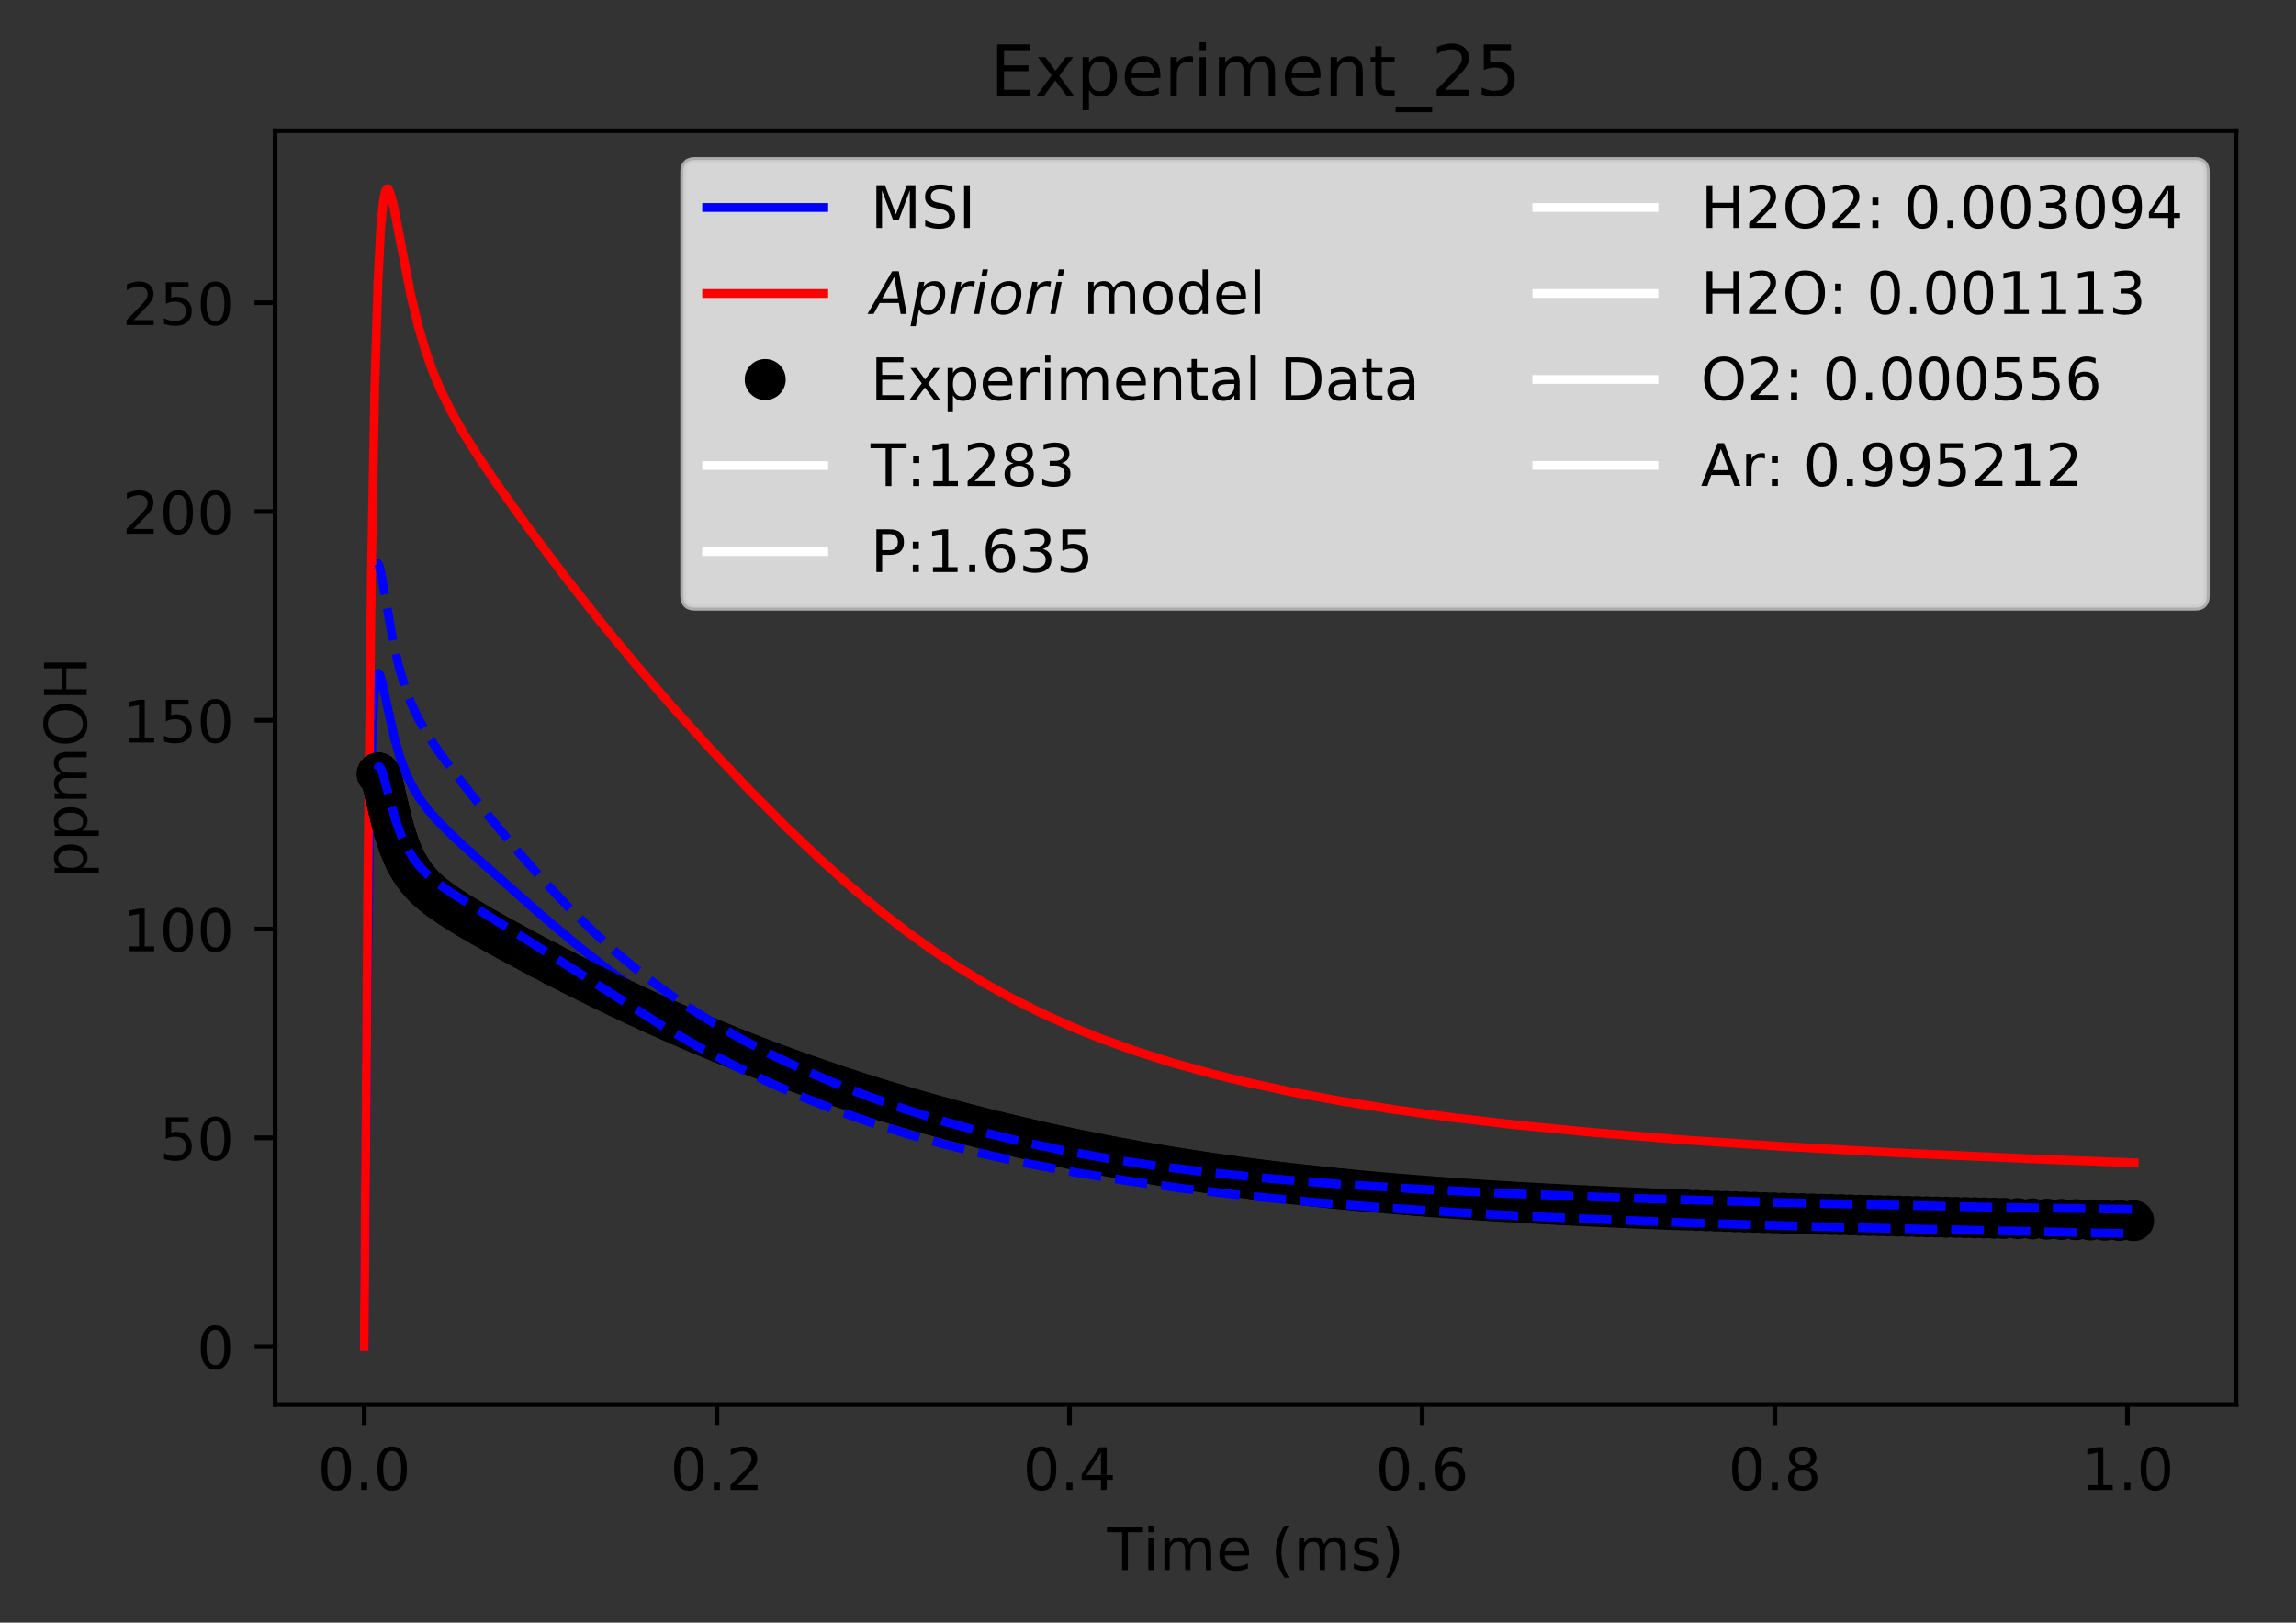 <?xml version="1.0" encoding="utf-8" standalone="no"?>
<!DOCTYPE svg PUBLIC "-//W3C//DTD SVG 1.1//EN"
  "http://www.w3.org/Graphics/SVG/1.1/DTD/svg11.dtd">
<!-- Created with matplotlib (http://matplotlib.org/) -->
<svg height="277pt" version="1.1" viewBox="0 0 392 277" width="392pt" xmlns="http://www.w3.org/2000/svg" xmlns:xlink="http://www.w3.org/1999/xlink">
 <rect x="0" y="0" width="392" height="277" fill="#333333" stroke="none"/>
 <defs>
  <style type="text/css">
*{stroke-linecap:butt;stroke-linejoin:round;}
  </style>
 </defs>
 <g id="figure_1">
  <g id="patch_1">
   <path d="M 0 277.314 
L 392.466 277.314 
L 392.466 0 
L 0 0 
z
" style="fill:none;"/>
  </g>
  <g id="axes_1">
   <g id="patch_2">
    <path d="M 46.966 239.758 
L 381.766 239.758 
L 381.766 22.318 
L 46.966 22.318 
z
" style="fill:none;"/>
   </g>
   <g id="matplotlib.axis_1">
    <g id="xtick_1">
     <g id="line2d_1">
      <defs>
       <path d="M 0 0 
L 0 3.5 
" id="meacde8bdca" style="stroke:#000000;stroke-width:0.8;"/>
      </defs>
      <g>
       <use style="stroke:#000000;stroke-width:0.8;" x="62.184" xlink:href="#meacde8bdca" y="239.758"/>
      </g>
     </g>
     <g id="text_1">
      <!-- 0.0 -->
      <defs>
       <path d="M 31.781 66.406 
Q 24.172 66.406 20.328 58.906 
Q 16.5 51.422 16.5 36.375 
Q 16.5 21.391 20.328 13.891 
Q 24.172 6.391 31.781 6.391 
Q 39.453 6.391 43.281 13.891 
Q 47.125 21.391 47.125 36.375 
Q 47.125 51.422 43.281 58.906 
Q 39.453 66.406 31.781 66.406 
z
M 31.781 74.219 
Q 44.047 74.219 50.516 64.516 
Q 56.984 54.828 56.984 36.375 
Q 56.984 17.969 50.516 8.266 
Q 44.047 -1.422 31.781 -1.422 
Q 19.531 -1.422 13.062 8.266 
Q 6.594 17.969 6.594 36.375 
Q 6.594 54.828 13.062 64.516 
Q 19.531 74.219 31.781 74.219 
z
" id="DejaVuSans-30"/>
       <path d="M 10.688 12.406 
L 21 12.406 
L 21 0 
L 10.688 0 
z
" id="DejaVuSans-2e"/>
      </defs>
      <g transform="translate(54.232 254.357)scale(0.1 -0.1)">
       <use xlink:href="#DejaVuSans-30"/>
       <use x="63.623" xlink:href="#DejaVuSans-2e"/>
       <use x="95.41" xlink:href="#DejaVuSans-30"/>
      </g>
     </g>
    </g>
    <g id="xtick_2">
     <g id="line2d_2">
      <g>
       <use style="stroke:#000000;stroke-width:0.8;" x="122.392" xlink:href="#meacde8bdca" y="239.758"/>
      </g>
     </g>
     <g id="text_2">
      <!-- 0.2 -->
      <defs>
       <path d="M 19.188 8.297 
L 53.609 8.297 
L 53.609 0 
L 7.328 0 
L 7.328 8.297 
Q 12.938 14.109 22.625 23.891 
Q 32.328 33.688 34.812 36.531 
Q 39.547 41.844 41.422 45.531 
Q 43.312 49.219 43.312 52.781 
Q 43.312 58.594 39.234 62.25 
Q 35.156 65.922 28.609 65.922 
Q 23.969 65.922 18.812 64.312 
Q 13.672 62.703 7.812 59.422 
L 7.812 69.391 
Q 13.766 71.781 18.938 73 
Q 24.125 74.219 28.422 74.219 
Q 39.75 74.219 46.484 68.547 
Q 53.219 62.891 53.219 53.422 
Q 53.219 48.922 51.531 44.891 
Q 49.859 40.875 45.406 35.406 
Q 44.188 33.984 37.641 27.219 
Q 31.109 20.453 19.188 8.297 
z
" id="DejaVuSans-32"/>
      </defs>
      <g transform="translate(114.44 254.357)scale(0.1 -0.1)">
       <use xlink:href="#DejaVuSans-30"/>
       <use x="63.623" xlink:href="#DejaVuSans-2e"/>
       <use x="95.41" xlink:href="#DejaVuSans-32"/>
      </g>
     </g>
    </g>
    <g id="xtick_3">
     <g id="line2d_3">
      <g>
       <use style="stroke:#000000;stroke-width:0.8;" x="182.6" xlink:href="#meacde8bdca" y="239.758"/>
      </g>
     </g>
     <g id="text_3">
      <!-- 0.4 -->
      <defs>
       <path d="M 37.797 64.312 
L 12.891 25.391 
L 37.797 25.391 
z
M 35.203 72.906 
L 47.609 72.906 
L 47.609 25.391 
L 58.016 25.391 
L 58.016 17.188 
L 47.609 17.188 
L 47.609 0 
L 37.797 0 
L 37.797 17.188 
L 4.891 17.188 
L 4.891 26.703 
z
" id="DejaVuSans-34"/>
      </defs>
      <g transform="translate(174.648 254.357)scale(0.1 -0.1)">
       <use xlink:href="#DejaVuSans-30"/>
       <use x="63.623" xlink:href="#DejaVuSans-2e"/>
       <use x="95.41" xlink:href="#DejaVuSans-34"/>
      </g>
     </g>
    </g>
    <g id="xtick_4">
     <g id="line2d_4">
      <g>
       <use style="stroke:#000000;stroke-width:0.8;" x="242.808" xlink:href="#meacde8bdca" y="239.758"/>
      </g>
     </g>
     <g id="text_4">
      <!-- 0.6 -->
      <defs>
       <path d="M 33.016 40.375 
Q 26.375 40.375 22.484 35.828 
Q 18.609 31.297 18.609 23.391 
Q 18.609 15.531 22.484 10.953 
Q 26.375 6.391 33.016 6.391 
Q 39.656 6.391 43.531 10.953 
Q 47.406 15.531 47.406 23.391 
Q 47.406 31.297 43.531 35.828 
Q 39.656 40.375 33.016 40.375 
z
M 52.594 71.297 
L 52.594 62.312 
Q 48.875 64.062 45.094 64.984 
Q 41.312 65.922 37.594 65.922 
Q 27.828 65.922 22.672 59.328 
Q 17.531 52.734 16.797 39.406 
Q 19.672 43.656 24.016 45.922 
Q 28.375 48.188 33.594 48.188 
Q 44.578 48.188 50.953 41.516 
Q 57.328 34.859 57.328 23.391 
Q 57.328 12.156 50.688 5.359 
Q 44.047 -1.422 33.016 -1.422 
Q 20.359 -1.422 13.672 8.266 
Q 6.984 17.969 6.984 36.375 
Q 6.984 53.656 15.188 63.938 
Q 23.391 74.219 37.203 74.219 
Q 40.922 74.219 44.703 73.484 
Q 48.484 72.75 52.594 71.297 
z
" id="DejaVuSans-36"/>
      </defs>
      <g transform="translate(234.856 254.357)scale(0.1 -0.1)">
       <use xlink:href="#DejaVuSans-30"/>
       <use x="63.623" xlink:href="#DejaVuSans-2e"/>
       <use x="95.41" xlink:href="#DejaVuSans-36"/>
      </g>
     </g>
    </g>
    <g id="xtick_5">
     <g id="line2d_5">
      <g>
       <use style="stroke:#000000;stroke-width:0.8;" x="303.016" xlink:href="#meacde8bdca" y="239.758"/>
      </g>
     </g>
     <g id="text_5">
      <!-- 0.8 -->
      <defs>
       <path d="M 31.781 34.625 
Q 24.75 34.625 20.719 30.859 
Q 16.703 27.094 16.703 20.516 
Q 16.703 13.922 20.719 10.156 
Q 24.75 6.391 31.781 6.391 
Q 38.812 6.391 42.859 10.172 
Q 46.922 13.969 46.922 20.516 
Q 46.922 27.094 42.891 30.859 
Q 38.875 34.625 31.781 34.625 
z
M 21.922 38.812 
Q 15.578 40.375 12.031 44.719 
Q 8.5 49.078 8.5 55.328 
Q 8.5 64.062 14.719 69.141 
Q 20.953 74.219 31.781 74.219 
Q 42.672 74.219 48.875 69.141 
Q 55.078 64.062 55.078 55.328 
Q 55.078 49.078 51.531 44.719 
Q 48 40.375 41.703 38.812 
Q 48.828 37.156 52.797 32.312 
Q 56.781 27.484 56.781 20.516 
Q 56.781 9.906 50.312 4.234 
Q 43.844 -1.422 31.781 -1.422 
Q 19.734 -1.422 13.25 4.234 
Q 6.781 9.906 6.781 20.516 
Q 6.781 27.484 10.781 32.312 
Q 14.797 37.156 21.922 38.812 
z
M 18.312 54.391 
Q 18.312 48.734 21.844 45.562 
Q 25.391 42.391 31.781 42.391 
Q 38.141 42.391 41.719 45.562 
Q 45.312 48.734 45.312 54.391 
Q 45.312 60.062 41.719 63.234 
Q 38.141 66.406 31.781 66.406 
Q 25.391 66.406 21.844 63.234 
Q 18.312 60.062 18.312 54.391 
z
" id="DejaVuSans-38"/>
      </defs>
      <g transform="translate(295.064 254.357)scale(0.1 -0.1)">
       <use xlink:href="#DejaVuSans-30"/>
       <use x="63.623" xlink:href="#DejaVuSans-2e"/>
       <use x="95.41" xlink:href="#DejaVuSans-38"/>
      </g>
     </g>
    </g>
    <g id="xtick_6">
     <g id="line2d_6">
      <g>
       <use style="stroke:#000000;stroke-width:0.8;" x="363.224" xlink:href="#meacde8bdca" y="239.758"/>
      </g>
     </g>
     <g id="text_6">
      <!-- 1.0 -->
      <defs>
       <path d="M 12.406 8.297 
L 28.516 8.297 
L 28.516 63.922 
L 10.984 60.406 
L 10.984 69.391 
L 28.422 72.906 
L 38.281 72.906 
L 38.281 8.297 
L 54.391 8.297 
L 54.391 0 
L 12.406 0 
z
" id="DejaVuSans-31"/>
      </defs>
      <g transform="translate(355.272 254.357)scale(0.1 -0.1)">
       <use xlink:href="#DejaVuSans-31"/>
       <use x="63.623" xlink:href="#DejaVuSans-2e"/>
       <use x="95.41" xlink:href="#DejaVuSans-30"/>
      </g>
     </g>
    </g>
    <g id="text_7">
     <!-- Time (ms) -->
     <defs>
      <path d="M -0.297 72.906 
L 61.375 72.906 
L 61.375 64.594 
L 35.5 64.594 
L 35.5 0 
L 25.594 0 
L 25.594 64.594 
L -0.297 64.594 
z
" id="DejaVuSans-54"/>
      <path d="M 9.422 54.688 
L 18.406 54.688 
L 18.406 0 
L 9.422 0 
z
M 9.422 75.984 
L 18.406 75.984 
L 18.406 64.594 
L 9.422 64.594 
z
" id="DejaVuSans-69"/>
      <path d="M 52 44.188 
Q 55.375 50.25 60.062 53.125 
Q 64.75 56 71.094 56 
Q 79.641 56 84.281 50.016 
Q 88.922 44.047 88.922 33.016 
L 88.922 0 
L 79.891 0 
L 79.891 32.719 
Q 79.891 40.578 77.094 44.375 
Q 74.312 48.188 68.609 48.188 
Q 61.625 48.188 57.562 43.547 
Q 53.516 38.922 53.516 30.906 
L 53.516 0 
L 44.484 0 
L 44.484 32.719 
Q 44.484 40.625 41.703 44.406 
Q 38.922 48.188 33.109 48.188 
Q 26.219 48.188 22.156 43.531 
Q 18.109 38.875 18.109 30.906 
L 18.109 0 
L 9.078 0 
L 9.078 54.688 
L 18.109 54.688 
L 18.109 46.188 
Q 21.188 51.219 25.484 53.609 
Q 29.781 56 35.688 56 
Q 41.656 56 45.828 52.969 
Q 50 49.953 52 44.188 
z
" id="DejaVuSans-6d"/>
      <path d="M 56.203 29.594 
L 56.203 25.203 
L 14.891 25.203 
Q 15.484 15.922 20.484 11.062 
Q 25.484 6.203 34.422 6.203 
Q 39.594 6.203 44.453 7.469 
Q 49.312 8.734 54.109 11.281 
L 54.109 2.781 
Q 49.266 0.734 44.188 -0.344 
Q 39.109 -1.422 33.891 -1.422 
Q 20.797 -1.422 13.156 6.188 
Q 5.516 13.812 5.516 26.812 
Q 5.516 40.234 12.766 48.109 
Q 20.016 56 32.328 56 
Q 43.359 56 49.781 48.891 
Q 56.203 41.797 56.203 29.594 
z
M 47.219 32.234 
Q 47.125 39.594 43.094 43.984 
Q 39.062 48.391 32.422 48.391 
Q 24.906 48.391 20.391 44.141 
Q 15.875 39.891 15.188 32.172 
z
" id="DejaVuSans-65"/>
      <path id="DejaVuSans-20"/>
      <path d="M 31 75.875 
Q 24.469 64.656 21.281 53.656 
Q 18.109 42.672 18.109 31.391 
Q 18.109 20.125 21.312 9.062 
Q 24.516 -2 31 -13.188 
L 23.188 -13.188 
Q 15.875 -1.703 12.234 9.375 
Q 8.594 20.453 8.594 31.391 
Q 8.594 42.281 12.203 53.312 
Q 15.828 64.359 23.188 75.875 
z
" id="DejaVuSans-28"/>
      <path d="M 44.281 53.078 
L 44.281 44.578 
Q 40.484 46.531 36.375 47.5 
Q 32.281 48.484 27.875 48.484 
Q 21.188 48.484 17.844 46.438 
Q 14.5 44.391 14.5 40.281 
Q 14.5 37.156 16.891 35.375 
Q 19.281 33.594 26.516 31.984 
L 29.594 31.297 
Q 39.156 29.25 43.188 25.516 
Q 47.219 21.781 47.219 15.094 
Q 47.219 7.469 41.188 3.016 
Q 35.156 -1.422 24.609 -1.422 
Q 20.219 -1.422 15.453 -0.562 
Q 10.688 0.297 5.422 2 
L 5.422 11.281 
Q 10.406 8.688 15.234 7.391 
Q 20.062 6.109 24.812 6.109 
Q 31.156 6.109 34.562 8.281 
Q 37.984 10.453 37.984 14.406 
Q 37.984 18.062 35.516 20.016 
Q 33.062 21.969 24.703 23.781 
L 21.578 24.516 
Q 13.234 26.266 9.516 29.906 
Q 5.812 33.547 5.812 39.891 
Q 5.812 47.609 11.281 51.797 
Q 16.75 56 26.812 56 
Q 31.781 56 36.172 55.266 
Q 40.578 54.547 44.281 53.078 
z
" id="DejaVuSans-73"/>
      <path d="M 8.016 75.875 
L 15.828 75.875 
Q 23.141 64.359 26.781 53.312 
Q 30.422 42.281 30.422 31.391 
Q 30.422 20.453 26.781 9.375 
Q 23.141 -1.703 15.828 -13.188 
L 8.016 -13.188 
Q 14.5 -2 17.703 9.062 
Q 20.906 20.125 20.906 31.391 
Q 20.906 42.672 17.703 53.656 
Q 14.5 64.656 8.016 75.875 
z
" id="DejaVuSans-29"/>
     </defs>
     <g transform="translate(189.012 268.035)scale(0.1 -0.1)">
      <use xlink:href="#DejaVuSans-54"/>
      <use x="61.037" xlink:href="#DejaVuSans-69"/>
      <use x="88.82" xlink:href="#DejaVuSans-6d"/>
      <use x="186.232" xlink:href="#DejaVuSans-65"/>
      <use x="247.756" xlink:href="#DejaVuSans-20"/>
      <use x="279.543" xlink:href="#DejaVuSans-28"/>
      <use x="318.557" xlink:href="#DejaVuSans-6d"/>
      <use x="415.969" xlink:href="#DejaVuSans-73"/>
      <use x="468.068" xlink:href="#DejaVuSans-29"/>
     </g>
    </g>
   </g>
   <g id="matplotlib.axis_2">
    <g id="ytick_1">
     <g id="line2d_7">
      <defs>
       <path d="M 0 0 
L -3.5 0 
" id="m610b88a1be" style="stroke:#000000;stroke-width:0.8;"/>
      </defs>
      <g>
       <use style="stroke:#000000;stroke-width:0.8;" x="46.966" xlink:href="#m610b88a1be" y="229.874"/>
      </g>
     </g>
     <g id="text_8">
      <!-- 0 -->
      <g transform="translate(33.603 233.674)scale(0.1 -0.1)">
       <use xlink:href="#DejaVuSans-30"/>
      </g>
     </g>
    </g>
    <g id="ytick_2">
     <g id="line2d_8">
      <g>
       <use style="stroke:#000000;stroke-width:0.8;" x="46.966" xlink:href="#m610b88a1be" y="194.236"/>
      </g>
     </g>
     <g id="text_9">
      <!-- 50 -->
      <defs>
       <path d="M 10.797 72.906 
L 49.516 72.906 
L 49.516 64.594 
L 19.828 64.594 
L 19.828 46.734 
Q 21.969 47.469 24.109 47.828 
Q 26.266 48.188 28.422 48.188 
Q 40.625 48.188 47.75 41.5 
Q 54.891 34.812 54.891 23.391 
Q 54.891 11.625 47.562 5.094 
Q 40.234 -1.422 26.906 -1.422 
Q 22.312 -1.422 17.547 -0.641 
Q 12.797 0.141 7.719 1.703 
L 7.719 11.625 
Q 12.109 9.234 16.797 8.062 
Q 21.484 6.891 26.703 6.891 
Q 35.156 6.891 40.078 11.328 
Q 45.016 15.766 45.016 23.391 
Q 45.016 31 40.078 35.438 
Q 35.156 39.891 26.703 39.891 
Q 22.75 39.891 18.812 39.016 
Q 14.891 38.141 10.797 36.281 
z
" id="DejaVuSans-35"/>
      </defs>
      <g transform="translate(27.241 198.035)scale(0.1 -0.1)">
       <use xlink:href="#DejaVuSans-35"/>
       <use x="63.623" xlink:href="#DejaVuSans-30"/>
      </g>
     </g>
    </g>
    <g id="ytick_3">
     <g id="line2d_9">
      <g>
       <use style="stroke:#000000;stroke-width:0.8;" x="46.966" xlink:href="#m610b88a1be" y="158.598"/>
      </g>
     </g>
     <g id="text_10">
      <!-- 100 -->
      <g transform="translate(20.878 162.397)scale(0.1 -0.1)">
       <use xlink:href="#DejaVuSans-31"/>
       <use x="63.623" xlink:href="#DejaVuSans-30"/>
       <use x="127.246" xlink:href="#DejaVuSans-30"/>
      </g>
     </g>
    </g>
    <g id="ytick_4">
     <g id="line2d_10">
      <g>
       <use style="stroke:#000000;stroke-width:0.8;" x="46.966" xlink:href="#m610b88a1be" y="122.96"/>
      </g>
     </g>
     <g id="text_11">
      <!-- 150 -->
      <g transform="translate(20.878 126.759)scale(0.1 -0.1)">
       <use xlink:href="#DejaVuSans-31"/>
       <use x="63.623" xlink:href="#DejaVuSans-35"/>
       <use x="127.246" xlink:href="#DejaVuSans-30"/>
      </g>
     </g>
    </g>
    <g id="ytick_5">
     <g id="line2d_11">
      <g>
       <use style="stroke:#000000;stroke-width:0.8;" x="46.966" xlink:href="#m610b88a1be" y="87.322"/>
      </g>
     </g>
     <g id="text_12">
      <!-- 200 -->
      <g transform="translate(20.878 91.121)scale(0.1 -0.1)">
       <use xlink:href="#DejaVuSans-32"/>
       <use x="63.623" xlink:href="#DejaVuSans-30"/>
       <use x="127.246" xlink:href="#DejaVuSans-30"/>
      </g>
     </g>
    </g>
    <g id="ytick_6">
     <g id="line2d_12">
      <g>
       <use style="stroke:#000000;stroke-width:0.8;" x="46.966" xlink:href="#m610b88a1be" y="51.683"/>
      </g>
     </g>
     <g id="text_13">
      <!-- 250 -->
      <g transform="translate(20.878 55.483)scale(0.1 -0.1)">
       <use xlink:href="#DejaVuSans-32"/>
       <use x="63.623" xlink:href="#DejaVuSans-35"/>
       <use x="127.246" xlink:href="#DejaVuSans-30"/>
      </g>
     </g>
    </g>
    <g id="text_14">
     <!-- ppmOH -->
     <defs>
      <path d="M 18.109 8.203 
L 18.109 -20.797 
L 9.078 -20.797 
L 9.078 54.688 
L 18.109 54.688 
L 18.109 46.391 
Q 20.953 51.266 25.266 53.625 
Q 29.594 56 35.594 56 
Q 45.562 56 51.781 48.094 
Q 58.016 40.188 58.016 27.297 
Q 58.016 14.406 51.781 6.484 
Q 45.562 -1.422 35.594 -1.422 
Q 29.594 -1.422 25.266 0.953 
Q 20.953 3.328 18.109 8.203 
z
M 48.688 27.297 
Q 48.688 37.203 44.609 42.844 
Q 40.531 48.484 33.406 48.484 
Q 26.266 48.484 22.188 42.844 
Q 18.109 37.203 18.109 27.297 
Q 18.109 17.391 22.188 11.75 
Q 26.266 6.109 33.406 6.109 
Q 40.531 6.109 44.609 11.75 
Q 48.688 17.391 48.688 27.297 
z
" id="DejaVuSans-70"/>
      <path d="M 39.406 66.219 
Q 28.656 66.219 22.328 58.203 
Q 16.016 50.203 16.016 36.375 
Q 16.016 22.609 22.328 14.594 
Q 28.656 6.594 39.406 6.594 
Q 50.141 6.594 56.422 14.594 
Q 62.703 22.609 62.703 36.375 
Q 62.703 50.203 56.422 58.203 
Q 50.141 66.219 39.406 66.219 
z
M 39.406 74.219 
Q 54.734 74.219 63.906 63.938 
Q 73.094 53.656 73.094 36.375 
Q 73.094 19.141 63.906 8.859 
Q 54.734 -1.422 39.406 -1.422 
Q 24.031 -1.422 14.812 8.828 
Q 5.609 19.094 5.609 36.375 
Q 5.609 53.656 14.812 63.938 
Q 24.031 74.219 39.406 74.219 
z
" id="DejaVuSans-4f"/>
      <path d="M 9.812 72.906 
L 19.672 72.906 
L 19.672 43.016 
L 55.516 43.016 
L 55.516 72.906 
L 65.375 72.906 
L 65.375 0 
L 55.516 0 
L 55.516 34.719 
L 19.672 34.719 
L 19.672 0 
L 9.812 0 
z
" id="DejaVuSans-48"/>
     </defs>
     <g transform="translate(14.798 149.953)rotate(-90)scale(0.1 -0.1)">
      <use xlink:href="#DejaVuSans-70"/>
      <use x="63.477" xlink:href="#DejaVuSans-70"/>
      <use x="126.953" xlink:href="#DejaVuSans-6d"/>
      <use x="224.365" xlink:href="#DejaVuSans-4f"/>
      <use x="303.076" xlink:href="#DejaVuSans-48"/>
     </g>
    </g>
   </g>
   <g id="line2d_13">
    <path clip-path="url(#pdb868b7c15)" d="M 62.184 229.874 
L 62.653 172.354 
L 63.089 141.974 
L 63.515 125.868 
L 63.911 118.446 
L 64.234 115.746 
L 64.511 114.957 
L 64.696 114.962 
L 64.926 115.38 
L 65.295 116.656 
L 66.173 120.797 
L 67.361 126.052 
L 68.341 129.412 
L 69.392 132.186 
L 70.442 134.35 
L 71.599 136.263 
L 73.024 138.19 
L 74.765 140.172 
L 77.297 142.694 
L 81.677 146.706 
L 92.51 156.289 
L 98.746 161.524 
L 104.008 165.663 
L 109.271 169.504 
L 113.949 172.66 
L 119.212 175.926 
L 124.475 178.907 
L 129.738 181.622 
L 135.001 184.095 
L 140.848 186.583 
L 146.696 188.823 
L 152.543 190.838 
L 158.976 192.82 
L 165.408 194.578 
L 172.425 196.266 
L 180.027 197.854 
L 188.216 199.319 
L 196.994 200.647 
L 206.649 201.865 
L 217.182 202.96 
L 229.033 203.96 
L 242.212 204.853 
L 258.028 205.702 
L 277.843 206.526 
L 301.703 207.284 
L 331.762 208.015 
L 366.547 208.671 
L 366.547 208.671 
" style="fill:none;stroke:#0000ff;stroke-linecap:square;stroke-width:1.5;"/>
   </g>
   <g id="line2d_14">
    <path clip-path="url(#pdb868b7c15)" d="M 62.184 229.874 
L 62.8 150.576 
L 63.414 97.688 
L 63.987 66.165 
L 64.519 48.287 
L 64.97 39.36 
L 65.402 34.634 
L 65.772 32.717 
L 66.018 32.246 
L 66.203 32.221 
L 66.388 32.428 
L 66.697 33.177 
L 67.19 35.109 
L 68.058 39.58 
L 70.12 50.296 
L 71.387 55.591 
L 72.658 59.918 
L 73.928 63.49 
L 75.272 66.68 
L 76.972 70.134 
L 79.037 73.786 
L 81.548 77.777 
L 85.066 82.956 
L 90.392 90.371 
L 96.402 98.363 
L 102.557 106.179 
L 108.713 113.628 
L 114.869 120.74 
L 121.435 127.993 
L 128.001 134.921 
L 134.362 141.305 
L 140.135 146.78 
L 145.317 151.397 
L 150.499 155.705 
L 154.941 159.134 
L 159.383 162.314 
L 163.825 165.247 
L 168.266 167.939 
L 172.708 170.4 
L 177.89 172.998 
L 183.072 175.328 
L 188.254 177.415 
L 194.176 179.536 
L 200.099 181.41 
L 206.761 183.265 
L 213.062 184.807 
L 220.888 186.481 
L 228.715 187.932 
L 237.659 189.365 
L 247.722 190.745 
L 258.913 192.048 
L 272.345 193.361 
L 287.456 194.587 
L 304.34 195.719 
L 324.615 196.834 
L 348.9 197.917 
L 364.385 198.501 
L 364.385 198.501 
" style="fill:none;stroke:#ff0000;stroke-linecap:square;stroke-width:1.5;"/>
   </g>
   <g id="line2d_15">
    <defs>
     <path d="M 0 3 
C 0.796 3 1.559 2.684 2.121 2.121 
C 2.684 1.559 3 0.796 3 0 
C 3 -0.796 2.684 -1.559 2.121 -2.121 
C 1.559 -2.684 0.796 -3 0 -3 
C -0.796 -3 -1.559 -2.684 -2.121 -2.121 
C -2.684 -1.559 -3 -0.796 -3 0 
C -3 0.796 -2.684 1.559 -2.121 2.121 
C -1.559 2.684 -0.796 3 0 3 
z
" id="mc27e90fab7" style="stroke:#000000;"/>
    </defs>
    <g clip-path="url(#pdb868b7c15)">
     <use style="stroke:#000000;" x="64.387" xlink:href="#mc27e90fab7" y="132.162"/>
     <use style="stroke:#000000;" x="64.427" xlink:href="#mc27e90fab7" y="132.084"/>
     <use style="stroke:#000000;" x="64.469" xlink:href="#mc27e90fab7" y="132.026"/>
     <use style="stroke:#000000;" x="64.511" xlink:href="#mc27e90fab7" y="131.987"/>
     <use style="stroke:#000000;" x="64.55" xlink:href="#mc27e90fab7" y="131.966"/>
     <use style="stroke:#000000;" x="64.592" xlink:href="#mc27e90fab7" y="131.961"/>
     <use style="stroke:#000000;" x="64.634" xlink:href="#mc27e90fab7" y="131.971"/>
     <use style="stroke:#000000;" x="64.673" xlink:href="#mc27e90fab7" y="131.995"/>
     <use style="stroke:#000000;" x="64.716" xlink:href="#mc27e90fab7" y="132.033"/>
     <use style="stroke:#000000;" x="64.758" xlink:href="#mc27e90fab7" y="132.084"/>
     <use style="stroke:#000000;" x="64.797" xlink:href="#mc27e90fab7" y="132.146"/>
     <use style="stroke:#000000;" x="64.839" xlink:href="#mc27e90fab7" y="132.219"/>
     <use style="stroke:#000000;" x="64.878" xlink:href="#mc27e90fab7" y="132.303"/>
     <use style="stroke:#000000;" x="64.92" xlink:href="#mc27e90fab7" y="132.396"/>
     <use style="stroke:#000000;" x="64.962" xlink:href="#mc27e90fab7" y="132.498"/>
     <use style="stroke:#000000;" x="65.002" xlink:href="#mc27e90fab7" y="132.608"/>
     <use style="stroke:#000000;" x="65.044" xlink:href="#mc27e90fab7" y="132.725"/>
     <use style="stroke:#000000;" x="65.086" xlink:href="#mc27e90fab7" y="132.85"/>
     <use style="stroke:#000000;" x="65.125" xlink:href="#mc27e90fab7" y="132.981"/>
     <use style="stroke:#000000;" x="65.167" xlink:href="#mc27e90fab7" y="133.118"/>
     <use style="stroke:#000000;" x="65.194" xlink:href="#mc27e90fab7" y="133.26"/>
     <use style="stroke:#000000;" x="65.254" xlink:href="#mc27e90fab7" y="133.408"/>
     <use style="stroke:#000000;" x="65.285" xlink:href="#mc27e90fab7" y="133.559"/>
     <use style="stroke:#000000;" x="65.345" xlink:href="#mc27e90fab7" y="133.715"/>
     <use style="stroke:#000000;" x="65.375" xlink:href="#mc27e90fab7" y="133.874"/>
     <use style="stroke:#000000;" x="65.405" xlink:href="#mc27e90fab7" y="134.037"/>
     <use style="stroke:#000000;" x="65.465" xlink:href="#mc27e90fab7" y="134.203"/>
     <use style="stroke:#000000;" x="65.495" xlink:href="#mc27e90fab7" y="134.371"/>
     <use style="stroke:#000000;" x="65.525" xlink:href="#mc27e90fab7" y="134.542"/>
     <use style="stroke:#000000;" x="65.586" xlink:href="#mc27e90fab7" y="134.715"/>
     <use style="stroke:#000000;" x="65.616" xlink:href="#mc27e90fab7" y="134.89"/>
     <use style="stroke:#000000;" x="65.646" xlink:href="#mc27e90fab7" y="135.066"/>
     <use style="stroke:#000000;" x="65.706" xlink:href="#mc27e90fab7" y="135.244"/>
     <use style="stroke:#000000;" x="65.736" xlink:href="#mc27e90fab7" y="135.422"/>
     <use style="stroke:#000000;" x="65.796" xlink:href="#mc27e90fab7" y="135.692"/>
     <use style="stroke:#000000;" x="65.856" xlink:href="#mc27e90fab7" y="135.963"/>
     <use style="stroke:#000000;" x="65.917" xlink:href="#mc27e90fab7" y="136.235"/>
     <use style="stroke:#000000;" x="65.977" xlink:href="#mc27e90fab7" y="136.507"/>
     <use style="stroke:#000000;" x="66.037" xlink:href="#mc27e90fab7" y="136.778"/>
     <use style="stroke:#000000;" x="66.097" xlink:href="#mc27e90fab7" y="137.049"/>
     <use style="stroke:#000000;" x="66.188" xlink:href="#mc27e90fab7" y="137.318"/>
     <use style="stroke:#000000;" x="66.248" xlink:href="#mc27e90fab7" y="137.586"/>
     <use style="stroke:#000000;" x="66.308" xlink:href="#mc27e90fab7" y="137.853"/>
     <use style="stroke:#000000;" x="66.368" xlink:href="#mc27e90fab7" y="138.117"/>
     <use style="stroke:#000000;" x="66.428" xlink:href="#mc27e90fab7" y="138.378"/>
     <use style="stroke:#000000;" x="66.489" xlink:href="#mc27e90fab7" y="138.637"/>
     <use style="stroke:#000000;" x="66.549" xlink:href="#mc27e90fab7" y="138.894"/>
     <use style="stroke:#000000;" x="66.609" xlink:href="#mc27e90fab7" y="139.147"/>
     <use style="stroke:#000000;" x="66.669" xlink:href="#mc27e90fab7" y="139.398"/>
     <use style="stroke:#000000;" x="66.73" xlink:href="#mc27e90fab7" y="139.644"/>
     <use style="stroke:#000000;" x="66.79" xlink:href="#mc27e90fab7" y="139.888"/>
     <use style="stroke:#000000;" x="66.85" xlink:href="#mc27e90fab7" y="140.129"/>
     <use style="stroke:#000000;" x="66.91" xlink:href="#mc27e90fab7" y="140.366"/>
     <use style="stroke:#000000;" x="66.97" xlink:href="#mc27e90fab7" y="140.599"/>
     <use style="stroke:#000000;" x="67.031" xlink:href="#mc27e90fab7" y="140.83"/>
     <use style="stroke:#000000;" x="67.091" xlink:href="#mc27e90fab7" y="141.056"/>
     <use style="stroke:#000000;" x="67.151" xlink:href="#mc27e90fab7" y="141.279"/>
     <use style="stroke:#000000;" x="67.211" xlink:href="#mc27e90fab7" y="141.498"/>
     <use style="stroke:#000000;" x="67.271" xlink:href="#mc27e90fab7" y="141.714"/>
     <use style="stroke:#000000;" x="67.332" xlink:href="#mc27e90fab7" y="141.926"/>
     <use style="stroke:#000000;" x="67.422" xlink:href="#mc27e90fab7" y="142.135"/>
     <use style="stroke:#000000;" x="67.482" xlink:href="#mc27e90fab7" y="142.34"/>
     <use style="stroke:#000000;" x="67.542" xlink:href="#mc27e90fab7" y="142.542"/>
     <use style="stroke:#000000;" x="67.603" xlink:href="#mc27e90fab7" y="142.739"/>
     <use style="stroke:#000000;" x="67.663" xlink:href="#mc27e90fab7" y="142.934"/>
     <use style="stroke:#000000;" x="67.723" xlink:href="#mc27e90fab7" y="143.125"/>
     <use style="stroke:#000000;" x="67.813" xlink:href="#mc27e90fab7" y="143.408"/>
     <use style="stroke:#000000;" x="67.904" xlink:href="#mc27e90fab7" y="143.682"/>
     <use style="stroke:#000000;" x="67.994" xlink:href="#mc27e90fab7" y="143.949"/>
     <use style="stroke:#000000;" x="68.084" xlink:href="#mc27e90fab7" y="144.209"/>
     <use style="stroke:#000000;" x="68.175" xlink:href="#mc27e90fab7" y="144.462"/>
     <use style="stroke:#000000;" x="68.265" xlink:href="#mc27e90fab7" y="144.708"/>
     <use style="stroke:#000000;" x="68.355" xlink:href="#mc27e90fab7" y="144.948"/>
     <use style="stroke:#000000;" x="68.445" xlink:href="#mc27e90fab7" y="145.182"/>
     <use style="stroke:#000000;" x="68.566" xlink:href="#mc27e90fab7" y="145.409"/>
     <use style="stroke:#000000;" x="68.656" xlink:href="#mc27e90fab7" y="145.63"/>
     <use style="stroke:#000000;" x="68.746" xlink:href="#mc27e90fab7" y="145.845"/>
     <use style="stroke:#000000;" x="68.837" xlink:href="#mc27e90fab7" y="146.055"/>
     <use style="stroke:#000000;" x="68.927" xlink:href="#mc27e90fab7" y="146.259"/>
     <use style="stroke:#000000;" x="69.017" xlink:href="#mc27e90fab7" y="146.458"/>
     <use style="stroke:#000000;" x="69.108" xlink:href="#mc27e90fab7" y="146.652"/>
     <use style="stroke:#000000;" x="69.198" xlink:href="#mc27e90fab7" y="146.841"/>
     <use style="stroke:#000000;" x="69.288" xlink:href="#mc27e90fab7" y="147.026"/>
     <use style="stroke:#000000;" x="69.379" xlink:href="#mc27e90fab7" y="147.205"/>
     <use style="stroke:#000000;" x="69.469" xlink:href="#mc27e90fab7" y="147.38"/>
     <use style="stroke:#000000;" x="69.589" xlink:href="#mc27e90fab7" y="147.551"/>
     <use style="stroke:#000000;" x="69.68" xlink:href="#mc27e90fab7" y="147.718"/>
     <use style="stroke:#000000;" x="69.77" xlink:href="#mc27e90fab7" y="147.881"/>
     <use style="stroke:#000000;" x="69.86" xlink:href="#mc27e90fab7" y="148.04"/>
     <use style="stroke:#000000;" x="69.951" xlink:href="#mc27e90fab7" y="148.195"/>
     <use style="stroke:#000000;" x="70.041" xlink:href="#mc27e90fab7" y="148.346"/>
     <use style="stroke:#000000;" x="70.131" xlink:href="#mc27e90fab7" y="148.495"/>
     <use style="stroke:#000000;" x="70.222" xlink:href="#mc27e90fab7" y="148.64"/>
     <use style="stroke:#000000;" x="70.312" xlink:href="#mc27e90fab7" y="148.782"/>
     <use style="stroke:#000000;" x="70.402" xlink:href="#mc27e90fab7" y="148.92"/>
     <use style="stroke:#000000;" x="70.493" xlink:href="#mc27e90fab7" y="149.056"/>
     <use style="stroke:#000000;" x="70.583" xlink:href="#mc27e90fab7" y="149.189"/>
     <use style="stroke:#000000;" x="70.703" xlink:href="#mc27e90fab7" y="149.319"/>
     <use style="stroke:#000000;" x="70.794" xlink:href="#mc27e90fab7" y="149.447"/>
     <use style="stroke:#000000;" x="70.884" xlink:href="#mc27e90fab7" y="149.572"/>
     <use style="stroke:#000000;" x="70.974" xlink:href="#mc27e90fab7" y="149.694"/>
     <use style="stroke:#000000;" x="71.064" xlink:href="#mc27e90fab7" y="149.814"/>
     <use style="stroke:#000000;" x="71.155" xlink:href="#mc27e90fab7" y="149.932"/>
     <use style="stroke:#000000;" x="71.245" xlink:href="#mc27e90fab7" y="150.047"/>
     <use style="stroke:#000000;" x="71.335" xlink:href="#mc27e90fab7" y="150.16"/>
     <use style="stroke:#000000;" x="71.426" xlink:href="#mc27e90fab7" y="150.272"/>
     <use style="stroke:#000000;" x="71.576" xlink:href="#mc27e90fab7" y="150.436"/>
     <use style="stroke:#000000;" x="71.727" xlink:href="#mc27e90fab7" y="150.596"/>
     <use style="stroke:#000000;" x="71.847" xlink:href="#mc27e90fab7" y="150.751"/>
     <use style="stroke:#000000;" x="71.998" xlink:href="#mc27e90fab7" y="150.903"/>
     <use style="stroke:#000000;" x="72.148" xlink:href="#mc27e90fab7" y="151.051"/>
     <use style="stroke:#000000;" x="72.269" xlink:href="#mc27e90fab7" y="151.196"/>
     <use style="stroke:#000000;" x="72.419" xlink:href="#mc27e90fab7" y="151.338"/>
     <use style="stroke:#000000;" x="72.54" xlink:href="#mc27e90fab7" y="151.476"/>
     <use style="stroke:#000000;" x="72.69" xlink:href="#mc27e90fab7" y="151.612"/>
     <use style="stroke:#000000;" x="72.841" xlink:href="#mc27e90fab7" y="151.745"/>
     <use style="stroke:#000000;" x="72.961" xlink:href="#mc27e90fab7" y="151.875"/>
     <use style="stroke:#000000;" x="73.112" xlink:href="#mc27e90fab7" y="152.003"/>
     <use style="stroke:#000000;" x="73.262" xlink:href="#mc27e90fab7" y="152.128"/>
     <use style="stroke:#000000;" x="73.382" xlink:href="#mc27e90fab7" y="152.251"/>
     <use style="stroke:#000000;" x="73.533" xlink:href="#mc27e90fab7" y="152.372"/>
     <use style="stroke:#000000;" x="73.684" xlink:href="#mc27e90fab7" y="152.491"/>
     <use style="stroke:#000000;" x="73.804" xlink:href="#mc27e90fab7" y="152.609"/>
     <use style="stroke:#000000;" x="73.954" xlink:href="#mc27e90fab7" y="152.723"/>
     <use style="stroke:#000000;" x="74.105" xlink:href="#mc27e90fab7" y="152.838"/>
     <use style="stroke:#000000;" x="74.225" xlink:href="#mc27e90fab7" y="152.949"/>
     <use style="stroke:#000000;" x="74.376" xlink:href="#mc27e90fab7" y="153.06"/>
     <use style="stroke:#000000;" x="74.526" xlink:href="#mc27e90fab7" y="153.168"/>
     <use style="stroke:#000000;" x="74.647" xlink:href="#mc27e90fab7" y="153.276"/>
     <use style="stroke:#000000;" x="74.797" xlink:href="#mc27e90fab7" y="153.382"/>
     <use style="stroke:#000000;" x="74.948" xlink:href="#mc27e90fab7" y="153.487"/>
     <use style="stroke:#000000;" x="75.068" xlink:href="#mc27e90fab7" y="153.591"/>
     <use style="stroke:#000000;" x="75.219" xlink:href="#mc27e90fab7" y="153.694"/>
     <use style="stroke:#000000;" x="75.339" xlink:href="#mc27e90fab7" y="153.795"/>
     <use style="stroke:#000000;" x="75.55" xlink:href="#mc27e90fab7" y="153.947"/>
     <use style="stroke:#000000;" x="75.791" xlink:href="#mc27e90fab7" y="154.096"/>
     <use style="stroke:#000000;" x="76.002" xlink:href="#mc27e90fab7" y="154.244"/>
     <use style="stroke:#000000;" x="76.212" xlink:href="#mc27e90fab7" y="154.389"/>
     <use style="stroke:#000000;" x="76.423" xlink:href="#mc27e90fab7" y="154.532"/>
     <use style="stroke:#000000;" x="76.634" xlink:href="#mc27e90fab7" y="154.675"/>
     <use style="stroke:#000000;" x="76.844" xlink:href="#mc27e90fab7" y="154.815"/>
     <use style="stroke:#000000;" x="77.055" xlink:href="#mc27e90fab7" y="154.954"/>
     <use style="stroke:#000000;" x="77.266" xlink:href="#mc27e90fab7" y="155.092"/>
     <use style="stroke:#000000;" x="77.477" xlink:href="#mc27e90fab7" y="155.228"/>
     <use style="stroke:#000000;" x="77.687" xlink:href="#mc27e90fab7" y="155.364"/>
     <use style="stroke:#000000;" x="77.898" xlink:href="#mc27e90fab7" y="155.498"/>
     <use style="stroke:#000000;" x="78.109" xlink:href="#mc27e90fab7" y="155.631"/>
     <use style="stroke:#000000;" x="78.32" xlink:href="#mc27e90fab7" y="155.763"/>
     <use style="stroke:#000000;" x="78.53" xlink:href="#mc27e90fab7" y="155.894"/>
     <use style="stroke:#000000;" x="78.741" xlink:href="#mc27e90fab7" y="156.024"/>
     <use style="stroke:#000000;" x="78.952" xlink:href="#mc27e90fab7" y="156.153"/>
     <use style="stroke:#000000;" x="79.162" xlink:href="#mc27e90fab7" y="156.282"/>
     <use style="stroke:#000000;" x="79.373" xlink:href="#mc27e90fab7" y="156.41"/>
     <use style="stroke:#000000;" x="79.584" xlink:href="#mc27e90fab7" y="156.537"/>
     <use style="stroke:#000000;" x="79.795" xlink:href="#mc27e90fab7" y="156.664"/>
     <use style="stroke:#000000;" x="80.005" xlink:href="#mc27e90fab7" y="156.79"/>
     <use style="stroke:#000000;" x="80.216" xlink:href="#mc27e90fab7" y="156.916"/>
     <use style="stroke:#000000;" x="80.427" xlink:href="#mc27e90fab7" y="157.041"/>
     <use style="stroke:#000000;" x="80.668" xlink:href="#mc27e90fab7" y="157.165"/>
     <use style="stroke:#000000;" x="80.878" xlink:href="#mc27e90fab7" y="157.289"/>
     <use style="stroke:#000000;" x="81.179" xlink:href="#mc27e90fab7" y="157.475"/>
     <use style="stroke:#000000;" x="81.511" xlink:href="#mc27e90fab7" y="157.661"/>
     <use style="stroke:#000000;" x="81.812" xlink:href="#mc27e90fab7" y="157.845"/>
     <use style="stroke:#000000;" x="82.143" xlink:href="#mc27e90fab7" y="158.029"/>
     <use style="stroke:#000000;" x="82.474" xlink:href="#mc27e90fab7" y="158.211"/>
     <use style="stroke:#000000;" x="82.775" xlink:href="#mc27e90fab7" y="158.393"/>
     <use style="stroke:#000000;" x="83.106" xlink:href="#mc27e90fab7" y="158.574"/>
     <use style="stroke:#000000;" x="83.437" xlink:href="#mc27e90fab7" y="158.755"/>
     <use style="stroke:#000000;" x="83.738" xlink:href="#mc27e90fab7" y="158.935"/>
     <use style="stroke:#000000;" x="84.069" xlink:href="#mc27e90fab7" y="159.114"/>
     <use style="stroke:#000000;" x="84.37" xlink:href="#mc27e90fab7" y="159.293"/>
     <use style="stroke:#000000;" x="84.702" xlink:href="#mc27e90fab7" y="159.471"/>
     <use style="stroke:#000000;" x="85.033" xlink:href="#mc27e90fab7" y="159.649"/>
     <use style="stroke:#000000;" x="85.334" xlink:href="#mc27e90fab7" y="159.826"/>
     <use style="stroke:#000000;" x="85.665" xlink:href="#mc27e90fab7" y="160.003"/>
     <use style="stroke:#000000;" x="85.996" xlink:href="#mc27e90fab7" y="160.179"/>
     <use style="stroke:#000000;" x="86.297" xlink:href="#mc27e90fab7" y="160.355"/>
     <use style="stroke:#000000;" x="86.628" xlink:href="#mc27e90fab7" y="160.53"/>
     <use style="stroke:#000000;" x="86.959" xlink:href="#mc27e90fab7" y="160.705"/>
     <use style="stroke:#000000;" x="87.26" xlink:href="#mc27e90fab7" y="160.88"/>
     <use style="stroke:#000000;" x="87.592" xlink:href="#mc27e90fab7" y="161.054"/>
     <use style="stroke:#000000;" x="87.893" xlink:href="#mc27e90fab7" y="161.228"/>
     <use style="stroke:#000000;" x="88.224" xlink:href="#mc27e90fab7" y="161.401"/>
     <use style="stroke:#000000;" x="88.555" xlink:href="#mc27e90fab7" y="161.574"/>
     <use style="stroke:#000000;" x="89.037" xlink:href="#mc27e90fab7" y="161.834"/>
     <use style="stroke:#000000;" x="89.518" xlink:href="#mc27e90fab7" y="162.093"/>
     <use style="stroke:#000000;" x="90" xlink:href="#mc27e90fab7" y="162.352"/>
     <use style="stroke:#000000;" x="90.482" xlink:href="#mc27e90fab7" y="162.609"/>
     <use style="stroke:#000000;" x="90.963" xlink:href="#mc27e90fab7" y="162.866"/>
     <use style="stroke:#000000;" x="91.445" xlink:href="#mc27e90fab7" y="163.122"/>
     <use style="stroke:#000000;" x="91.927" xlink:href="#mc27e90fab7" y="163.377"/>
     <use style="stroke:#000000;" x="92.288" xlink:href="#mc27e90fab7" y="163.631"/>
     <use style="stroke:#000000;" x="92.89" xlink:href="#mc27e90fab7" y="163.884"/>
     <use style="stroke:#000000;" x="93.492" xlink:href="#mc27e90fab7" y="164.137"/>
     <use style="stroke:#000000;" x="93.793" xlink:href="#mc27e90fab7" y="164.389"/>
     <use style="stroke:#000000;" x="94.395" xlink:href="#mc27e90fab7" y="164.64"/>
     <use style="stroke:#000000;" x="94.696" xlink:href="#mc27e90fab7" y="164.89"/>
     <use style="stroke:#000000;" x="95.295" xlink:href="#mc27e90fab7" y="165.139"/>
     <use style="stroke:#000000;" x="95.777" xlink:href="#mc27e90fab7" y="165.388"/>
     <use style="stroke:#000000;" x="96.259" xlink:href="#mc27e90fab7" y="165.636"/>
     <use style="stroke:#000000;" x="96.742" xlink:href="#mc27e90fab7" y="165.882"/>
     <use style="stroke:#000000;" x="97.224" xlink:href="#mc27e90fab7" y="166.128"/>
     <use style="stroke:#000000;" x="97.706" xlink:href="#mc27e90fab7" y="166.374"/>
     <use style="stroke:#000000;" x="98.188" xlink:href="#mc27e90fab7" y="166.618"/>
     <use style="stroke:#000000;" x="98.67" xlink:href="#mc27e90fab7" y="166.862"/>
     <use style="stroke:#000000;" x="99.152" xlink:href="#mc27e90fab7" y="167.104"/>
     <use style="stroke:#000000;" x="99.877" xlink:href="#mc27e90fab7" y="167.468"/>
     <use style="stroke:#000000;" x="100.602" xlink:href="#mc27e90fab7" y="167.829"/>
     <use style="stroke:#000000;" x="101.327" xlink:href="#mc27e90fab7" y="168.188"/>
     <use style="stroke:#000000;" x="102.051" xlink:href="#mc27e90fab7" y="168.545"/>
     <use style="stroke:#000000;" x="102.776" xlink:href="#mc27e90fab7" y="168.901"/>
     <use style="stroke:#000000;" x="103.501" xlink:href="#mc27e90fab7" y="169.254"/>
     <use style="stroke:#000000;" x="104.226" xlink:href="#mc27e90fab7" y="169.605"/>
     <use style="stroke:#000000;" x="104.95" xlink:href="#mc27e90fab7" y="169.955"/>
     <use style="stroke:#000000;" x="105.675" xlink:href="#mc27e90fab7" y="170.302"/>
     <use style="stroke:#000000;" x="106.4" xlink:href="#mc27e90fab7" y="170.647"/>
     <use style="stroke:#000000;" x="107.124" xlink:href="#mc27e90fab7" y="170.99"/>
     <use style="stroke:#000000;" x="107.849" xlink:href="#mc27e90fab7" y="171.332"/>
     <use style="stroke:#000000;" x="108.574" xlink:href="#mc27e90fab7" y="171.671"/>
     <use style="stroke:#000000;" x="109.298" xlink:href="#mc27e90fab7" y="172.007"/>
     <use style="stroke:#000000;" x="110.023" xlink:href="#mc27e90fab7" y="172.342"/>
     <use style="stroke:#000000;" x="110.748" xlink:href="#mc27e90fab7" y="172.675"/>
     <use style="stroke:#000000;" x="111.473" xlink:href="#mc27e90fab7" y="173.006"/>
     <use style="stroke:#000000;" x="112.197" xlink:href="#mc27e90fab7" y="173.334"/>
     <use style="stroke:#000000;" x="112.922" xlink:href="#mc27e90fab7" y="173.66"/>
     <use style="stroke:#000000;" x="113.647" xlink:href="#mc27e90fab7" y="173.985"/>
     <use style="stroke:#000000;" x="114.372" xlink:href="#mc27e90fab7" y="174.307"/>
     <use style="stroke:#000000;" x="115.096" xlink:href="#mc27e90fab7" y="174.627"/>
     <use style="stroke:#000000;" x="115.821" xlink:href="#mc27e90fab7" y="174.945"/>
     <use style="stroke:#000000;" x="116.546" xlink:href="#mc27e90fab7" y="175.26"/>
     <use style="stroke:#000000;" x="117.27" xlink:href="#mc27e90fab7" y="175.574"/>
     <use style="stroke:#000000;" x="117.995" xlink:href="#mc27e90fab7" y="175.886"/>
     <use style="stroke:#000000;" x="118.72" xlink:href="#mc27e90fab7" y="176.195"/>
     <use style="stroke:#000000;" x="119.444" xlink:href="#mc27e90fab7" y="176.502"/>
     <use style="stroke:#000000;" x="120.169" xlink:href="#mc27e90fab7" y="176.807"/>
     <use style="stroke:#000000;" x="120.894" xlink:href="#mc27e90fab7" y="177.11"/>
     <use style="stroke:#000000;" x="121.619" xlink:href="#mc27e90fab7" y="177.411"/>
     <use style="stroke:#000000;" x="122.343" xlink:href="#mc27e90fab7" y="177.71"/>
     <use style="stroke:#000000;" x="123.068" xlink:href="#mc27e90fab7" y="178.006"/>
     <use style="stroke:#000000;" x="123.793" xlink:href="#mc27e90fab7" y="178.301"/>
     <use style="stroke:#000000;" x="124.517" xlink:href="#mc27e90fab7" y="178.593"/>
     <use style="stroke:#000000;" x="125.242" xlink:href="#mc27e90fab7" y="178.884"/>
     <use style="stroke:#000000;" x="125.967" xlink:href="#mc27e90fab7" y="179.172"/>
     <use style="stroke:#000000;" x="126.692" xlink:href="#mc27e90fab7" y="179.458"/>
     <use style="stroke:#000000;" x="127.416" xlink:href="#mc27e90fab7" y="179.742"/>
     <use style="stroke:#000000;" x="128.141" xlink:href="#mc27e90fab7" y="180.024"/>
     <use style="stroke:#000000;" x="128.866" xlink:href="#mc27e90fab7" y="180.304"/>
     <use style="stroke:#000000;" x="129.591" xlink:href="#mc27e90fab7" y="180.582"/>
     <use style="stroke:#000000;" x="130.315" xlink:href="#mc27e90fab7" y="180.858"/>
     <use style="stroke:#000000;" x="131.04" xlink:href="#mc27e90fab7" y="181.132"/>
     <use style="stroke:#000000;" x="131.765" xlink:href="#mc27e90fab7" y="181.404"/>
     <use style="stroke:#000000;" x="132.489" xlink:href="#mc27e90fab7" y="181.673"/>
     <use style="stroke:#000000;" x="133.214" xlink:href="#mc27e90fab7" y="181.941"/>
     <use style="stroke:#000000;" x="133.939" xlink:href="#mc27e90fab7" y="182.207"/>
     <use style="stroke:#000000;" x="134.663" xlink:href="#mc27e90fab7" y="182.471"/>
     <use style="stroke:#000000;" x="135.388" xlink:href="#mc27e90fab7" y="182.733"/>
     <use style="stroke:#000000;" x="136.113" xlink:href="#mc27e90fab7" y="182.993"/>
     <use style="stroke:#000000;" x="136.838" xlink:href="#mc27e90fab7" y="183.251"/>
     <use style="stroke:#000000;" x="137.562" xlink:href="#mc27e90fab7" y="183.507"/>
     <use style="stroke:#000000;" x="138.287" xlink:href="#mc27e90fab7" y="183.761"/>
     <use style="stroke:#000000;" x="139.012" xlink:href="#mc27e90fab7" y="184.013"/>
     <use style="stroke:#000000;" x="139.737" xlink:href="#mc27e90fab7" y="184.263"/>
     <use style="stroke:#000000;" x="140.461" xlink:href="#mc27e90fab7" y="184.512"/>
     <use style="stroke:#000000;" x="141.186" xlink:href="#mc27e90fab7" y="184.759"/>
     <use style="stroke:#000000;" x="141.911" xlink:href="#mc27e90fab7" y="185.003"/>
     <use style="stroke:#000000;" x="142.635" xlink:href="#mc27e90fab7" y="185.246"/>
     <use style="stroke:#000000;" x="143.36" xlink:href="#mc27e90fab7" y="185.487"/>
     <use style="stroke:#000000;" x="144.085" xlink:href="#mc27e90fab7" y="185.726"/>
     <use style="stroke:#000000;" x="144.81" xlink:href="#mc27e90fab7" y="185.964"/>
     <use style="stroke:#000000;" x="145.534" xlink:href="#mc27e90fab7" y="186.199"/>
     <use style="stroke:#000000;" x="146.259" xlink:href="#mc27e90fab7" y="186.433"/>
     <use style="stroke:#000000;" x="146.984" xlink:href="#mc27e90fab7" y="186.665"/>
     <use style="stroke:#000000;" x="147.708" xlink:href="#mc27e90fab7" y="186.895"/>
     <use style="stroke:#000000;" x="148.433" xlink:href="#mc27e90fab7" y="187.123"/>
     <use style="stroke:#000000;" x="149.158" xlink:href="#mc27e90fab7" y="187.35"/>
     <use style="stroke:#000000;" x="149.883" xlink:href="#mc27e90fab7" y="187.575"/>
     <use style="stroke:#000000;" x="150.607" xlink:href="#mc27e90fab7" y="187.798"/>
     <use style="stroke:#000000;" x="151.332" xlink:href="#mc27e90fab7" y="188.019"/>
     <use style="stroke:#000000;" x="152.057" xlink:href="#mc27e90fab7" y="188.239"/>
     <use style="stroke:#000000;" x="152.782" xlink:href="#mc27e90fab7" y="188.457"/>
     <use style="stroke:#000000;" x="153.506" xlink:href="#mc27e90fab7" y="188.673"/>
     <use style="stroke:#000000;" x="154.231" xlink:href="#mc27e90fab7" y="188.887"/>
     <use style="stroke:#000000;" x="154.956" xlink:href="#mc27e90fab7" y="189.1"/>
     <use style="stroke:#000000;" x="155.68" xlink:href="#mc27e90fab7" y="189.311"/>
     <use style="stroke:#000000;" x="156.405" xlink:href="#mc27e90fab7" y="189.521"/>
     <use style="stroke:#000000;" x="157.13" xlink:href="#mc27e90fab7" y="189.729"/>
     <use style="stroke:#000000;" x="157.854" xlink:href="#mc27e90fab7" y="189.935"/>
     <use style="stroke:#000000;" x="158.579" xlink:href="#mc27e90fab7" y="190.139"/>
     <use style="stroke:#000000;" x="159.304" xlink:href="#mc27e90fab7" y="190.342"/>
     <use style="stroke:#000000;" x="160.028" xlink:href="#mc27e90fab7" y="190.543"/>
     <use style="stroke:#000000;" x="160.753" xlink:href="#mc27e90fab7" y="190.743"/>
     <use style="stroke:#000000;" x="161.478" xlink:href="#mc27e90fab7" y="190.941"/>
     <use style="stroke:#000000;" x="162.203" xlink:href="#mc27e90fab7" y="191.137"/>
     <use style="stroke:#000000;" x="162.927" xlink:href="#mc27e90fab7" y="191.332"/>
     <use style="stroke:#000000;" x="163.652" xlink:href="#mc27e90fab7" y="191.525"/>
     <use style="stroke:#000000;" x="164.377" xlink:href="#mc27e90fab7" y="191.716"/>
     <use style="stroke:#000000;" x="165.102" xlink:href="#mc27e90fab7" y="191.906"/>
     <use style="stroke:#000000;" x="165.826" xlink:href="#mc27e90fab7" y="192.095"/>
     <use style="stroke:#000000;" x="166.551" xlink:href="#mc27e90fab7" y="192.281"/>
     <use style="stroke:#000000;" x="167.276" xlink:href="#mc27e90fab7" y="192.466"/>
     <use style="stroke:#000000;" x="168.001" xlink:href="#mc27e90fab7" y="192.65"/>
     <use style="stroke:#000000;" x="168.725" xlink:href="#mc27e90fab7" y="192.832"/>
     <use style="stroke:#000000;" x="169.45" xlink:href="#mc27e90fab7" y="193.012"/>
     <use style="stroke:#000000;" x="170.175" xlink:href="#mc27e90fab7" y="193.191"/>
     <use style="stroke:#000000;" x="170.899" xlink:href="#mc27e90fab7" y="193.368"/>
     <use style="stroke:#000000;" x="171.624" xlink:href="#mc27e90fab7" y="193.544"/>
     <use style="stroke:#000000;" x="172.349" xlink:href="#mc27e90fab7" y="193.718"/>
     <use style="stroke:#000000;" x="173.073" xlink:href="#mc27e90fab7" y="193.891"/>
     <use style="stroke:#000000;" x="173.798" xlink:href="#mc27e90fab7" y="194.062"/>
     <use style="stroke:#000000;" x="174.523" xlink:href="#mc27e90fab7" y="194.231"/>
     <use style="stroke:#000000;" x="175.248" xlink:href="#mc27e90fab7" y="194.399"/>
     <use style="stroke:#000000;" x="175.972" xlink:href="#mc27e90fab7" y="194.566"/>
     <use style="stroke:#000000;" x="176.697" xlink:href="#mc27e90fab7" y="194.73"/>
     <use style="stroke:#000000;" x="177.422" xlink:href="#mc27e90fab7" y="194.894"/>
     <use style="stroke:#000000;" x="178.147" xlink:href="#mc27e90fab7" y="195.056"/>
     <use style="stroke:#000000;" x="178.871" xlink:href="#mc27e90fab7" y="195.216"/>
     <use style="stroke:#000000;" x="179.596" xlink:href="#mc27e90fab7" y="195.375"/>
     <use style="stroke:#000000;" x="180.321" xlink:href="#mc27e90fab7" y="195.532"/>
     <use style="stroke:#000000;" x="181.045" xlink:href="#mc27e90fab7" y="195.688"/>
     <use style="stroke:#000000;" x="181.77" xlink:href="#mc27e90fab7" y="195.842"/>
     <use style="stroke:#000000;" x="182.495" xlink:href="#mc27e90fab7" y="195.995"/>
     <use style="stroke:#000000;" x="183.219" xlink:href="#mc27e90fab7" y="196.146"/>
     <use style="stroke:#000000;" x="183.944" xlink:href="#mc27e90fab7" y="196.296"/>
     <use style="stroke:#000000;" x="184.669" xlink:href="#mc27e90fab7" y="196.444"/>
     <use style="stroke:#000000;" x="185.394" xlink:href="#mc27e90fab7" y="196.591"/>
     <use style="stroke:#000000;" x="186.118" xlink:href="#mc27e90fab7" y="196.736"/>
     <use style="stroke:#000000;" x="186.843" xlink:href="#mc27e90fab7" y="196.88"/>
     <use style="stroke:#000000;" x="187.568" xlink:href="#mc27e90fab7" y="197.022"/>
     <use style="stroke:#000000;" x="188.293" xlink:href="#mc27e90fab7" y="197.163"/>
     <use style="stroke:#000000;" x="189.017" xlink:href="#mc27e90fab7" y="197.303"/>
     <use style="stroke:#000000;" x="189.742" xlink:href="#mc27e90fab7" y="197.441"/>
     <use style="stroke:#000000;" x="190.467" xlink:href="#mc27e90fab7" y="197.577"/>
     <use style="stroke:#000000;" x="191.192" xlink:href="#mc27e90fab7" y="197.712"/>
     <use style="stroke:#000000;" x="191.916" xlink:href="#mc27e90fab7" y="197.846"/>
     <use style="stroke:#000000;" x="192.641" xlink:href="#mc27e90fab7" y="197.978"/>
     <use style="stroke:#000000;" x="193.366" xlink:href="#mc27e90fab7" y="198.109"/>
     <use style="stroke:#000000;" x="194.09" xlink:href="#mc27e90fab7" y="198.238"/>
     <use style="stroke:#000000;" x="194.815" xlink:href="#mc27e90fab7" y="198.366"/>
     <use style="stroke:#000000;" x="195.54" xlink:href="#mc27e90fab7" y="198.493"/>
     <use style="stroke:#000000;" x="196.264" xlink:href="#mc27e90fab7" y="198.618"/>
     <use style="stroke:#000000;" x="196.989" xlink:href="#mc27e90fab7" y="198.742"/>
     <use style="stroke:#000000;" x="197.714" xlink:href="#mc27e90fab7" y="198.864"/>
     <use style="stroke:#000000;" x="198.438" xlink:href="#mc27e90fab7" y="198.986"/>
     <use style="stroke:#000000;" x="199.163" xlink:href="#mc27e90fab7" y="199.105"/>
     <use style="stroke:#000000;" x="199.888" xlink:href="#mc27e90fab7" y="199.224"/>
     <use style="stroke:#000000;" x="200.613" xlink:href="#mc27e90fab7" y="199.341"/>
     <use style="stroke:#000000;" x="201.337" xlink:href="#mc27e90fab7" y="199.456"/>
     <use style="stroke:#000000;" x="202.062" xlink:href="#mc27e90fab7" y="199.57"/>
     <use style="stroke:#000000;" x="202.787" xlink:href="#mc27e90fab7" y="199.683"/>
     <use style="stroke:#000000;" x="203.512" xlink:href="#mc27e90fab7" y="199.795"/>
     <use style="stroke:#000000;" x="204.236" xlink:href="#mc27e90fab7" y="199.905"/>
     <use style="stroke:#000000;" x="204.961" xlink:href="#mc27e90fab7" y="200.015"/>
     <use style="stroke:#000000;" x="205.686" xlink:href="#mc27e90fab7" y="200.122"/>
     <use style="stroke:#000000;" x="206.41" xlink:href="#mc27e90fab7" y="200.229"/>
     <use style="stroke:#000000;" x="207.135" xlink:href="#mc27e90fab7" y="200.334"/>
     <use style="stroke:#000000;" x="207.86" xlink:href="#mc27e90fab7" y="200.438"/>
     <use style="stroke:#000000;" x="208.585" xlink:href="#mc27e90fab7" y="200.541"/>
     <use style="stroke:#000000;" x="209.309" xlink:href="#mc27e90fab7" y="200.642"/>
     <use style="stroke:#000000;" x="210.034" xlink:href="#mc27e90fab7" y="200.742"/>
     <use style="stroke:#000000;" x="210.759" xlink:href="#mc27e90fab7" y="200.841"/>
     <use style="stroke:#000000;" x="211.483" xlink:href="#mc27e90fab7" y="200.939"/>
     <use style="stroke:#000000;" x="212.208" xlink:href="#mc27e90fab7" y="201.036"/>
     <use style="stroke:#000000;" x="212.933" xlink:href="#mc27e90fab7" y="201.131"/>
     <use style="stroke:#000000;" x="213.658" xlink:href="#mc27e90fab7" y="201.225"/>
     <use style="stroke:#000000;" x="214.382" xlink:href="#mc27e90fab7" y="201.318"/>
     <use style="stroke:#000000;" x="215.107" xlink:href="#mc27e90fab7" y="201.41"/>
     <use style="stroke:#000000;" x="215.832" xlink:href="#mc27e90fab7" y="201.501"/>
     <use style="stroke:#000000;" x="216.557" xlink:href="#mc27e90fab7" y="201.591"/>
     <use style="stroke:#000000;" x="217.281" xlink:href="#mc27e90fab7" y="201.679"/>
     <use style="stroke:#000000;" x="218.006" xlink:href="#mc27e90fab7" y="201.766"/>
     <use style="stroke:#000000;" x="218.731" xlink:href="#mc27e90fab7" y="201.853"/>
     <use style="stroke:#000000;" x="219.455" xlink:href="#mc27e90fab7" y="201.938"/>
     <use style="stroke:#000000;" x="220.18" xlink:href="#mc27e90fab7" y="202.022"/>
     <use style="stroke:#000000;" x="220.905" xlink:href="#mc27e90fab7" y="202.105"/>
     <use style="stroke:#000000;" x="221.629" xlink:href="#mc27e90fab7" y="202.187"/>
     <use style="stroke:#000000;" x="222.354" xlink:href="#mc27e90fab7" y="202.268"/>
     <use style="stroke:#000000;" x="223.079" xlink:href="#mc27e90fab7" y="202.348"/>
     <use style="stroke:#000000;" x="223.804" xlink:href="#mc27e90fab7" y="202.427"/>
     <use style="stroke:#000000;" x="224.528" xlink:href="#mc27e90fab7" y="202.505"/>
     <use style="stroke:#000000;" x="225.253" xlink:href="#mc27e90fab7" y="202.581"/>
     <use style="stroke:#000000;" x="225.978" xlink:href="#mc27e90fab7" y="202.657"/>
     <use style="stroke:#000000;" x="226.703" xlink:href="#mc27e90fab7" y="202.732"/>
     <use style="stroke:#000000;" x="227.427" xlink:href="#mc27e90fab7" y="202.806"/>
     <use style="stroke:#000000;" x="228.152" xlink:href="#mc27e90fab7" y="202.879"/>
     <use style="stroke:#000000;" x="228.877" xlink:href="#mc27e90fab7" y="202.951"/>
     <use style="stroke:#000000;" x="229.601" xlink:href="#mc27e90fab7" y="203.022"/>
     <use style="stroke:#000000;" x="230.326" xlink:href="#mc27e90fab7" y="203.092"/>
     <use style="stroke:#000000;" x="231.416" xlink:href="#mc27e90fab7" y="203.196"/>
     <use style="stroke:#000000;" x="232.505" xlink:href="#mc27e90fab7" y="203.298"/>
     <use style="stroke:#000000;" x="233.594" xlink:href="#mc27e90fab7" y="203.397"/>
     <use style="stroke:#000000;" x="234.684" xlink:href="#mc27e90fab7" y="203.495"/>
     <use style="stroke:#000000;" x="235.773" xlink:href="#mc27e90fab7" y="203.591"/>
     <use style="stroke:#000000;" x="236.863" xlink:href="#mc27e90fab7" y="203.685"/>
     <use style="stroke:#000000;" x="237.952" xlink:href="#mc27e90fab7" y="203.777"/>
     <use style="stroke:#000000;" x="239.041" xlink:href="#mc27e90fab7" y="203.867"/>
     <use style="stroke:#000000;" x="240.131" xlink:href="#mc27e90fab7" y="203.956"/>
     <use style="stroke:#000000;" x="241.22" xlink:href="#mc27e90fab7" y="204.043"/>
     <use style="stroke:#000000;" x="242.31" xlink:href="#mc27e90fab7" y="204.128"/>
     <use style="stroke:#000000;" x="243.399" xlink:href="#mc27e90fab7" y="204.212"/>
     <use style="stroke:#000000;" x="244.488" xlink:href="#mc27e90fab7" y="204.293"/>
     <use style="stroke:#000000;" x="245.578" xlink:href="#mc27e90fab7" y="204.374"/>
     <use style="stroke:#000000;" x="246.667" xlink:href="#mc27e90fab7" y="204.452"/>
     <use style="stroke:#000000;" x="247.757" xlink:href="#mc27e90fab7" y="204.53"/>
     <use style="stroke:#000000;" x="248.846" xlink:href="#mc27e90fab7" y="204.605"/>
     <use style="stroke:#000000;" x="249.935" xlink:href="#mc27e90fab7" y="204.68"/>
     <use style="stroke:#000000;" x="251.025" xlink:href="#mc27e90fab7" y="204.753"/>
     <use style="stroke:#000000;" x="252.114" xlink:href="#mc27e90fab7" y="204.824"/>
     <use style="stroke:#000000;" x="253.204" xlink:href="#mc27e90fab7" y="204.894"/>
     <use style="stroke:#000000;" x="254.293" xlink:href="#mc27e90fab7" y="204.963"/>
     <use style="stroke:#000000;" x="255.382" xlink:href="#mc27e90fab7" y="205.03"/>
     <use style="stroke:#000000;" x="256.472" xlink:href="#mc27e90fab7" y="205.097"/>
     <use style="stroke:#000000;" x="257.561" xlink:href="#mc27e90fab7" y="205.162"/>
     <use style="stroke:#000000;" x="258.651" xlink:href="#mc27e90fab7" y="205.225"/>
     <use style="stroke:#000000;" x="259.74" xlink:href="#mc27e90fab7" y="205.288"/>
     <use style="stroke:#000000;" x="260.829" xlink:href="#mc27e90fab7" y="205.349"/>
     <use style="stroke:#000000;" x="261.919" xlink:href="#mc27e90fab7" y="205.409"/>
     <use style="stroke:#000000;" x="263.008" xlink:href="#mc27e90fab7" y="205.469"/>
     <use style="stroke:#000000;" x="264.098" xlink:href="#mc27e90fab7" y="205.527"/>
     <use style="stroke:#000000;" x="265.187" xlink:href="#mc27e90fab7" y="205.584"/>
     <use style="stroke:#000000;" x="266.277" xlink:href="#mc27e90fab7" y="205.64"/>
     <use style="stroke:#000000;" x="267.366" xlink:href="#mc27e90fab7" y="205.694"/>
     <use style="stroke:#000000;" x="268.455" xlink:href="#mc27e90fab7" y="205.748"/>
     <use style="stroke:#000000;" x="269.545" xlink:href="#mc27e90fab7" y="205.801"/>
     <use style="stroke:#000000;" x="270.634" xlink:href="#mc27e90fab7" y="205.853"/>
     <use style="stroke:#000000;" x="271.724" xlink:href="#mc27e90fab7" y="205.905"/>
     <use style="stroke:#000000;" x="272.813" xlink:href="#mc27e90fab7" y="205.955"/>
     <use style="stroke:#000000;" x="273.902" xlink:href="#mc27e90fab7" y="206.004"/>
     <use style="stroke:#000000;" x="274.992" xlink:href="#mc27e90fab7" y="206.053"/>
     <use style="stroke:#000000;" x="276.081" xlink:href="#mc27e90fab7" y="206.1"/>
     <use style="stroke:#000000;" x="277.171" xlink:href="#mc27e90fab7" y="206.147"/>
     <use style="stroke:#000000;" x="278.26" xlink:href="#mc27e90fab7" y="206.193"/>
     <use style="stroke:#000000;" x="279.349" xlink:href="#mc27e90fab7" y="206.239"/>
     <use style="stroke:#000000;" x="280.439" xlink:href="#mc27e90fab7" y="206.283"/>
     <use style="stroke:#000000;" x="281.528" xlink:href="#mc27e90fab7" y="206.327"/>
     <use style="stroke:#000000;" x="282.618" xlink:href="#mc27e90fab7" y="206.37"/>
     <use style="stroke:#000000;" x="283.707" xlink:href="#mc27e90fab7" y="206.412"/>
     <use style="stroke:#000000;" x="284.796" xlink:href="#mc27e90fab7" y="206.454"/>
     <use style="stroke:#000000;" x="285.886" xlink:href="#mc27e90fab7" y="206.495"/>
     <use style="stroke:#000000;" x="286.975" xlink:href="#mc27e90fab7" y="206.535"/>
     <use style="stroke:#000000;" x="288.065" xlink:href="#mc27e90fab7" y="206.575"/>
     <use style="stroke:#000000;" x="289.701" xlink:href="#mc27e90fab7" y="206.633"/>
     <use style="stroke:#000000;" x="291.338" xlink:href="#mc27e90fab7" y="206.691"/>
     <use style="stroke:#000000;" x="292.975" xlink:href="#mc27e90fab7" y="206.746"/>
     <use style="stroke:#000000;" x="294.611" xlink:href="#mc27e90fab7" y="206.801"/>
     <use style="stroke:#000000;" x="296.248" xlink:href="#mc27e90fab7" y="206.854"/>
     <use style="stroke:#000000;" x="297.885" xlink:href="#mc27e90fab7" y="206.906"/>
     <use style="stroke:#000000;" x="299.521" xlink:href="#mc27e90fab7" y="206.957"/>
     <use style="stroke:#000000;" x="301.158" xlink:href="#mc27e90fab7" y="207.007"/>
     <use style="stroke:#000000;" x="302.795" xlink:href="#mc27e90fab7" y="207.056"/>
     <use style="stroke:#000000;" x="304.432" xlink:href="#mc27e90fab7" y="207.104"/>
     <use style="stroke:#000000;" x="306.068" xlink:href="#mc27e90fab7" y="207.151"/>
     <use style="stroke:#000000;" x="307.705" xlink:href="#mc27e90fab7" y="207.197"/>
     <use style="stroke:#000000;" x="309.342" xlink:href="#mc27e90fab7" y="207.242"/>
     <use style="stroke:#000000;" x="310.978" xlink:href="#mc27e90fab7" y="207.286"/>
     <use style="stroke:#000000;" x="312.615" xlink:href="#mc27e90fab7" y="207.329"/>
     <use style="stroke:#000000;" x="314.252" xlink:href="#mc27e90fab7" y="207.371"/>
     <use style="stroke:#000000;" x="315.888" xlink:href="#mc27e90fab7" y="207.413"/>
     <use style="stroke:#000000;" x="317.525" xlink:href="#mc27e90fab7" y="207.454"/>
     <use style="stroke:#000000;" x="319.162" xlink:href="#mc27e90fab7" y="207.494"/>
     <use style="stroke:#000000;" x="320.798" xlink:href="#mc27e90fab7" y="207.533"/>
     <use style="stroke:#000000;" x="322.435" xlink:href="#mc27e90fab7" y="207.572"/>
     <use style="stroke:#000000;" x="324.072" xlink:href="#mc27e90fab7" y="207.61"/>
     <use style="stroke:#000000;" x="325.709" xlink:href="#mc27e90fab7" y="207.647"/>
     <use style="stroke:#000000;" x="327.345" xlink:href="#mc27e90fab7" y="207.684"/>
     <use style="stroke:#000000;" x="328.982" xlink:href="#mc27e90fab7" y="207.72"/>
     <use style="stroke:#000000;" x="330.619" xlink:href="#mc27e90fab7" y="207.756"/>
     <use style="stroke:#000000;" x="332.255" xlink:href="#mc27e90fab7" y="207.791"/>
     <use style="stroke:#000000;" x="333.892" xlink:href="#mc27e90fab7" y="207.825"/>
     <use style="stroke:#000000;" x="335.529" xlink:href="#mc27e90fab7" y="207.859"/>
     <use style="stroke:#000000;" x="337.165" xlink:href="#mc27e90fab7" y="207.892"/>
     <use style="stroke:#000000;" x="338.802" xlink:href="#mc27e90fab7" y="207.925"/>
     <use style="stroke:#000000;" x="340.439" xlink:href="#mc27e90fab7" y="207.957"/>
     <use style="stroke:#000000;" x="342.075" xlink:href="#mc27e90fab7" y="207.989"/>
     <use style="stroke:#000000;" x="344.541" xlink:href="#mc27e90fab7" y="208.037"/>
     <use style="stroke:#000000;" x="347.007" xlink:href="#mc27e90fab7" y="208.083"/>
     <use style="stroke:#000000;" x="349.473" xlink:href="#mc27e90fab7" y="208.128"/>
     <use style="stroke:#000000;" x="351.939" xlink:href="#mc27e90fab7" y="208.172"/>
     <use style="stroke:#000000;" x="354.405" xlink:href="#mc27e90fab7" y="208.216"/>
     <use style="stroke:#000000;" x="356.871" xlink:href="#mc27e90fab7" y="208.259"/>
     <use style="stroke:#000000;" x="359.337" xlink:href="#mc27e90fab7" y="208.301"/>
     <use style="stroke:#000000;" x="361.803" xlink:href="#mc27e90fab7" y="208.342"/>
     <use style="stroke:#000000;" x="364.269" xlink:href="#mc27e90fab7" y="208.382"/>
    </g>
   </g>
   <g id="line2d_16">
    <path clip-path="url(#pdb868b7c15)" d="M 64.387 96.247 
L 64.55 96.226 
L 64.716 96.528 
L 65.044 97.777 
L 65.706 101.524 
L 67.151 109.708 
L 68.084 113.753 
L 69.108 117.202 
L 70.222 120.135 
L 71.426 122.685 
L 72.961 125.377 
L 74.948 128.362 
L 77.898 132.335 
L 83.106 138.913 
L 88.555 145.488 
L 92.89 150.429 
L 97.224 155.043 
L 101.327 159.078 
L 104.95 162.368 
L 108.574 165.406 
L 112.922 168.741 
L 117.27 171.768 
L 121.619 174.523 
L 126.692 177.438 
L 131.765 180.078 
L 136.838 182.481 
L 142.635 184.975 
L 148.433 187.229 
L 154.956 189.508 
L 161.478 191.539 
L 168.001 193.338 
L 174.523 194.922 
L 181.77 196.45 
L 189.742 197.875 
L 197.714 199.069 
L 206.41 200.149 
L 216.557 201.174 
L 228.152 202.107 
L 241.22 202.939 
L 257.561 203.75 
L 278.26 204.538 
L 304.432 205.298 
L 338.802 206.063 
L 364.269 206.456 
L 364.269 206.456 
" style="fill:none;stroke:#0000ff;stroke-dasharray:5.55,2.4;stroke-dashoffset:0;stroke-width:1.5;"/>
   </g>
   <g id="line2d_17">
    <path clip-path="url(#pdb868b7c15)" d="M 64.387 131.423 
L 64.634 130.919 
L 64.797 130.904 
L 65.002 131.151 
L 65.345 132.012 
L 66.037 134.538 
L 67.482 139.806 
L 68.445 142.501 
L 69.469 144.705 
L 70.583 146.543 
L 71.727 148.015 
L 73.112 149.434 
L 74.797 150.836 
L 77.055 152.417 
L 81.179 154.985 
L 90 160.46 
L 113.647 175.49 
L 119.444 178.802 
L 125.242 181.866 
L 131.04 184.666 
L 136.838 187.204 
L 142.635 189.491 
L 148.433 191.544 
L 154.956 193.6 
L 161.478 195.416 
L 168.725 197.186 
L 175.972 198.733 
L 183.944 200.215 
L 192.641 201.609 
L 202.062 202.901 
L 212.933 204.154 
L 224.528 205.26 
L 236.863 206.222 
L 252.114 207.176 
L 269.545 208.03 
L 289.701 208.795 
L 315.888 209.554 
L 349.473 210.285 
L 364.269 210.607 
L 364.269 210.607 
" style="fill:none;stroke:#0000ff;stroke-dasharray:5.55,2.4;stroke-dashoffset:0;stroke-width:1.5;"/>
   </g>
   <g id="line2d_18"/>
   <g id="line2d_19"/>
   <g id="line2d_20"/>
   <g id="line2d_21"/>
   <g id="line2d_22"/>
   <g id="line2d_23"/>
   <g id="patch_3">
    <path d="M 46.966 239.758 
L 46.966 22.318 
" style="fill:none;stroke:#000000;stroke-linecap:square;stroke-linejoin:miter;stroke-width:0.8;"/>
   </g>
   <g id="patch_4">
    <path d="M 381.766 239.758 
L 381.766 22.318 
" style="fill:none;stroke:#000000;stroke-linecap:square;stroke-linejoin:miter;stroke-width:0.8;"/>
   </g>
   <g id="patch_5">
    <path d="M 46.966 239.758 
L 381.766 239.758 
" style="fill:none;stroke:#000000;stroke-linecap:square;stroke-linejoin:miter;stroke-width:0.8;"/>
   </g>
   <g id="patch_6">
    <path d="M 46.966 22.318 
L 381.766 22.318 
" style="fill:none;stroke:#000000;stroke-linecap:square;stroke-linejoin:miter;stroke-width:0.8;"/>
   </g>
   <g id="text_15">
    <!-- Experiment_25 -->
    <defs>
     <path d="M 9.812 72.906 
L 55.906 72.906 
L 55.906 64.594 
L 19.672 64.594 
L 19.672 43.016 
L 54.391 43.016 
L 54.391 34.719 
L 19.672 34.719 
L 19.672 8.297 
L 56.781 8.297 
L 56.781 0 
L 9.812 0 
z
" id="DejaVuSans-45"/>
     <path d="M 54.891 54.688 
L 35.109 28.078 
L 55.906 0 
L 45.312 0 
L 29.391 21.484 
L 13.484 0 
L 2.875 0 
L 24.125 28.609 
L 4.688 54.688 
L 15.281 54.688 
L 29.781 35.203 
L 44.281 54.688 
z
" id="DejaVuSans-78"/>
     <path d="M 41.109 46.297 
Q 39.594 47.172 37.812 47.578 
Q 36.031 48 33.891 48 
Q 26.266 48 22.188 43.047 
Q 18.109 38.094 18.109 28.812 
L 18.109 0 
L 9.078 0 
L 9.078 54.688 
L 18.109 54.688 
L 18.109 46.188 
Q 20.953 51.172 25.484 53.578 
Q 30.031 56 36.531 56 
Q 37.453 56 38.578 55.875 
Q 39.703 55.766 41.062 55.516 
z
" id="DejaVuSans-72"/>
     <path d="M 54.891 33.016 
L 54.891 0 
L 45.906 0 
L 45.906 32.719 
Q 45.906 40.484 42.875 44.328 
Q 39.844 48.188 33.797 48.188 
Q 26.516 48.188 22.312 43.547 
Q 18.109 38.922 18.109 30.906 
L 18.109 0 
L 9.078 0 
L 9.078 54.688 
L 18.109 54.688 
L 18.109 46.188 
Q 21.344 51.125 25.703 53.562 
Q 30.078 56 35.797 56 
Q 45.219 56 50.047 50.172 
Q 54.891 44.344 54.891 33.016 
z
" id="DejaVuSans-6e"/>
     <path d="M 18.312 70.219 
L 18.312 54.688 
L 36.812 54.688 
L 36.812 47.703 
L 18.312 47.703 
L 18.312 18.016 
Q 18.312 11.328 20.141 9.422 
Q 21.969 7.516 27.594 7.516 
L 36.812 7.516 
L 36.812 0 
L 27.594 0 
Q 17.188 0 13.234 3.875 
Q 9.281 7.766 9.281 18.016 
L 9.281 47.703 
L 2.688 47.703 
L 2.688 54.688 
L 9.281 54.688 
L 9.281 70.219 
z
" id="DejaVuSans-74"/>
     <path d="M 50.984 -16.609 
L 50.984 -23.578 
L -0.984 -23.578 
L -0.984 -16.609 
z
" id="DejaVuSans-5f"/>
    </defs>
    <g transform="translate(169.063 16.318)scale(0.12 -0.12)">
     <use xlink:href="#DejaVuSans-45"/>
     <use x="63.184" xlink:href="#DejaVuSans-78"/>
     <use x="122.363" xlink:href="#DejaVuSans-70"/>
     <use x="185.84" xlink:href="#DejaVuSans-65"/>
     <use x="247.363" xlink:href="#DejaVuSans-72"/>
     <use x="288.477" xlink:href="#DejaVuSans-69"/>
     <use x="316.26" xlink:href="#DejaVuSans-6d"/>
     <use x="413.672" xlink:href="#DejaVuSans-65"/>
     <use x="475.195" xlink:href="#DejaVuSans-6e"/>
     <use x="538.574" xlink:href="#DejaVuSans-74"/>
     <use x="577.783" xlink:href="#DejaVuSans-5f"/>
     <use x="627.783" xlink:href="#DejaVuSans-32"/>
     <use x="691.406" xlink:href="#DejaVuSans-35"/>
    </g>
   </g>
   <g id="legend_1">
    <g id="patch_7">
     <path d="M 118.645 103.731 
L 374.766 103.731 
Q 376.766 103.731 376.766 101.731 
L 376.766 29.318 
Q 376.766 27.318 374.766 27.318 
L 118.645 27.318 
Q 116.645 27.318 116.645 29.318 
L 116.645 101.731 
Q 116.645 103.731 118.645 103.731 
z
" style="fill:#ffffff;opacity:0.8;stroke:#cccccc;stroke-linejoin:miter;"/>
    </g>
    <g id="line2d_24">
     <path d="M 120.645 35.417 
L 140.645 35.417 
" style="fill:none;stroke:#0000ff;stroke-linecap:square;stroke-width:1.5;"/>
    </g>
    <g id="line2d_25"/>
    <g id="text_16">
     <!-- MSI -->
     <defs>
      <path d="M 9.812 72.906 
L 24.516 72.906 
L 43.109 23.297 
L 61.812 72.906 
L 76.516 72.906 
L 76.516 0 
L 66.891 0 
L 66.891 64.016 
L 48.094 14.016 
L 38.188 14.016 
L 19.391 64.016 
L 19.391 0 
L 9.812 0 
z
" id="DejaVuSans-4d"/>
      <path d="M 53.516 70.516 
L 53.516 60.891 
Q 47.906 63.578 42.922 64.891 
Q 37.938 66.219 33.297 66.219 
Q 25.25 66.219 20.875 63.094 
Q 16.5 59.969 16.5 54.203 
Q 16.5 49.359 19.406 46.891 
Q 22.312 44.438 30.422 42.922 
L 36.375 41.703 
Q 47.406 39.594 52.656 34.297 
Q 57.906 29 57.906 20.125 
Q 57.906 9.516 50.797 4.047 
Q 43.703 -1.422 29.984 -1.422 
Q 24.812 -1.422 18.969 -0.25 
Q 13.141 0.922 6.891 3.219 
L 6.891 13.375 
Q 12.891 10.016 18.656 8.297 
Q 24.422 6.594 29.984 6.594 
Q 38.422 6.594 43.016 9.906 
Q 47.609 13.234 47.609 19.391 
Q 47.609 24.75 44.312 27.781 
Q 41.016 30.812 33.5 32.328 
L 27.484 33.5 
Q 16.453 35.688 11.516 40.375 
Q 6.594 45.062 6.594 53.422 
Q 6.594 63.094 13.406 68.656 
Q 20.219 74.219 32.172 74.219 
Q 37.312 74.219 42.625 73.281 
Q 47.953 72.359 53.516 70.516 
z
" id="DejaVuSans-53"/>
      <path d="M 9.812 72.906 
L 19.672 72.906 
L 19.672 0 
L 9.812 0 
z
" id="DejaVuSans-49"/>
     </defs>
     <g transform="translate(148.645 38.917)scale(0.1 -0.1)">
      <use xlink:href="#DejaVuSans-4d"/>
      <use x="86.279" xlink:href="#DejaVuSans-53"/>
      <use x="149.756" xlink:href="#DejaVuSans-49"/>
     </g>
    </g>
    <g id="line2d_26">
     <path d="M 120.645 50.096 
L 140.645 50.096 
" style="fill:none;stroke:#ff0000;stroke-linecap:square;stroke-width:1.5;"/>
    </g>
    <g id="line2d_27"/>
    <g id="text_17">
     <!-- $\it{A priori}$ model -->
     <defs>
      <path d="M 36.812 72.906 
L 48 72.906 
L 61.531 0 
L 51.219 0 
L 48.188 18.703 
L 15.375 18.703 
L 5.078 0 
L -5.328 0 
z
M 40.375 63.188 
L 19.922 26.906 
L 46.688 26.906 
z
" id="DejaVuSans-Oblique-41"/>
      <path d="M 49.609 33.688 
Q 49.609 40.875 46.484 44.672 
Q 43.359 48.484 37.5 48.484 
Q 33.5 48.484 29.859 46.438 
Q 26.219 44.391 23.391 40.484 
Q 20.609 36.625 18.938 31.156 
Q 17.281 25.688 17.281 20.312 
Q 17.281 13.484 20.406 9.797 
Q 23.531 6.109 29.297 6.109 
Q 33.547 6.109 37.188 8.109 
Q 40.828 10.109 43.406 13.922 
Q 46.188 17.922 47.891 23.344 
Q 49.609 28.766 49.609 33.688 
z
M 21.781 46.391 
Q 25.391 51.125 30.297 53.562 
Q 35.203 56 41.219 56 
Q 49.609 56 54.25 50.5 
Q 58.891 45.016 58.891 35.109 
Q 58.891 27 56 19.656 
Q 53.125 12.312 47.703 6.5 
Q 44.094 2.641 39.547 0.609 
Q 35.016 -1.422 29.984 -1.422 
Q 24.172 -1.422 20.219 1 
Q 16.266 3.422 14.312 8.203 
L 8.688 -20.797 
L -0.297 -20.797 
L 14.406 54.688 
L 23.391 54.688 
z
" id="DejaVuSans-Oblique-70"/>
      <path d="M 44.578 46.391 
Q 43.219 47.125 41.453 47.516 
Q 39.703 47.906 37.703 47.906 
Q 30.516 47.906 25.141 42.453 
Q 19.781 37.016 18.016 27.875 
L 12.5 0 
L 3.516 0 
L 14.203 54.688 
L 23.188 54.688 
L 21.484 46.188 
Q 25.047 50.922 30 53.453 
Q 34.969 56 40.578 56 
Q 42.047 56 43.453 55.828 
Q 44.875 55.672 46.297 55.281 
z
" id="DejaVuSans-Oblique-72"/>
      <path d="M 18.312 75.984 
L 27.297 75.984 
L 25.094 64.594 
L 16.109 64.594 
z
M 14.203 54.688 
L 23.188 54.688 
L 12.5 0 
L 3.516 0 
z
" id="DejaVuSans-Oblique-69"/>
      <path d="M 25.391 -1.422 
Q 15.766 -1.422 10.172 4.516 
Q 4.594 10.453 4.594 20.703 
Q 4.594 26.656 6.516 32.828 
Q 8.453 39.016 11.531 43.219 
Q 16.359 49.75 22.312 52.875 
Q 28.266 56 35.797 56 
Q 45.125 56 50.859 50.188 
Q 56.594 44.391 56.594 35.016 
Q 56.594 28.516 54.688 22.062 
Q 52.781 15.625 49.703 11.375 
Q 44.922 4.828 38.969 1.703 
Q 33.016 -1.422 25.391 -1.422 
z
M 13.922 21 
Q 13.922 13.578 17.016 9.891 
Q 20.125 6.203 26.422 6.203 
Q 35.453 6.203 41.375 14.078 
Q 47.312 21.969 47.312 34.078 
Q 47.312 41.156 44.141 44.766 
Q 40.969 48.391 34.812 48.391 
Q 29.734 48.391 25.781 46.016 
Q 21.828 43.656 18.703 38.812 
Q 16.406 35.203 15.156 30.562 
Q 13.922 25.922 13.922 21 
z
" id="DejaVuSans-Oblique-6f"/>
      <path d="M 30.609 48.391 
Q 23.391 48.391 19.188 42.75 
Q 14.984 37.109 14.984 27.297 
Q 14.984 17.484 19.156 11.844 
Q 23.344 6.203 30.609 6.203 
Q 37.797 6.203 41.984 11.859 
Q 46.188 17.531 46.188 27.297 
Q 46.188 37.016 41.984 42.703 
Q 37.797 48.391 30.609 48.391 
z
M 30.609 56 
Q 42.328 56 49.016 48.375 
Q 55.719 40.766 55.719 27.297 
Q 55.719 13.875 49.016 6.219 
Q 42.328 -1.422 30.609 -1.422 
Q 18.844 -1.422 12.172 6.219 
Q 5.516 13.875 5.516 27.297 
Q 5.516 40.766 12.172 48.375 
Q 18.844 56 30.609 56 
z
" id="DejaVuSans-6f"/>
      <path d="M 45.406 46.391 
L 45.406 75.984 
L 54.391 75.984 
L 54.391 0 
L 45.406 0 
L 45.406 8.203 
Q 42.578 3.328 38.25 0.953 
Q 33.938 -1.422 27.875 -1.422 
Q 17.969 -1.422 11.734 6.484 
Q 5.516 14.406 5.516 27.297 
Q 5.516 40.188 11.734 48.094 
Q 17.969 56 27.875 56 
Q 33.938 56 38.25 53.625 
Q 42.578 51.266 45.406 46.391 
z
M 14.797 27.297 
Q 14.797 17.391 18.875 11.75 
Q 22.953 6.109 30.078 6.109 
Q 37.203 6.109 41.297 11.75 
Q 45.406 17.391 45.406 27.297 
Q 45.406 37.203 41.297 42.844 
Q 37.203 48.484 30.078 48.484 
Q 22.953 48.484 18.875 42.844 
Q 14.797 37.203 14.797 27.297 
z
" id="DejaVuSans-64"/>
      <path d="M 9.422 75.984 
L 18.406 75.984 
L 18.406 0 
L 9.422 0 
z
" id="DejaVuSans-6c"/>
     </defs>
     <g transform="translate(148.645 53.596)scale(0.1 -0.1)">
      <use transform="translate(0 0.016)" xlink:href="#DejaVuSans-Oblique-41"/>
      <use transform="translate(68.408 0.016)" xlink:href="#DejaVuSans-Oblique-70"/>
      <use transform="translate(131.885 0.016)" xlink:href="#DejaVuSans-Oblique-72"/>
      <use transform="translate(172.998 0.016)" xlink:href="#DejaVuSans-Oblique-69"/>
      <use transform="translate(200.781 0.016)" xlink:href="#DejaVuSans-Oblique-6f"/>
      <use transform="translate(261.963 0.016)" xlink:href="#DejaVuSans-Oblique-72"/>
      <use transform="translate(303.076 0.016)" xlink:href="#DejaVuSans-Oblique-69"/>
      <use transform="translate(330.859 0.016)" xlink:href="#DejaVuSans-20"/>
      <use transform="translate(362.646 0.016)" xlink:href="#DejaVuSans-6d"/>
      <use transform="translate(460.059 0.016)" xlink:href="#DejaVuSans-6f"/>
      <use transform="translate(521.24 0.016)" xlink:href="#DejaVuSans-64"/>
      <use transform="translate(584.717 0.016)" xlink:href="#DejaVuSans-65"/>
      <use transform="translate(646.24 0.016)" xlink:href="#DejaVuSans-6c"/>
     </g>
    </g>
    <g id="line2d_28"/>
    <g id="line2d_29">
     <g>
      <use style="stroke:#000000;" x="130.645" xlink:href="#mc27e90fab7" y="64.795"/>
     </g>
    </g>
    <g id="text_18">
     <!-- Experimental Data -->
     <defs>
      <path d="M 34.281 27.484 
Q 23.391 27.484 19.188 25 
Q 14.984 22.516 14.984 16.5 
Q 14.984 11.719 18.141 8.906 
Q 21.297 6.109 26.703 6.109 
Q 34.188 6.109 38.703 11.406 
Q 43.219 16.703 43.219 25.484 
L 43.219 27.484 
z
M 52.203 31.203 
L 52.203 0 
L 43.219 0 
L 43.219 8.297 
Q 40.141 3.328 35.547 0.953 
Q 30.953 -1.422 24.312 -1.422 
Q 15.922 -1.422 10.953 3.297 
Q 6 8.016 6 15.922 
Q 6 25.141 12.172 29.828 
Q 18.359 34.516 30.609 34.516 
L 43.219 34.516 
L 43.219 35.406 
Q 43.219 41.609 39.141 45 
Q 35.062 48.391 27.688 48.391 
Q 23 48.391 18.547 47.266 
Q 14.109 46.141 10.016 43.891 
L 10.016 52.203 
Q 14.938 54.109 19.578 55.047 
Q 24.219 56 28.609 56 
Q 40.484 56 46.344 49.844 
Q 52.203 43.703 52.203 31.203 
z
" id="DejaVuSans-61"/>
      <path d="M 19.672 64.797 
L 19.672 8.109 
L 31.594 8.109 
Q 46.688 8.109 53.688 14.938 
Q 60.688 21.781 60.688 36.531 
Q 60.688 51.172 53.688 57.984 
Q 46.688 64.797 31.594 64.797 
z
M 9.812 72.906 
L 30.078 72.906 
Q 51.266 72.906 61.172 64.094 
Q 71.094 55.281 71.094 36.531 
Q 71.094 17.672 61.125 8.828 
Q 51.172 0 30.078 0 
L 9.812 0 
z
" id="DejaVuSans-44"/>
     </defs>
     <g transform="translate(148.645 68.295)scale(0.1 -0.1)">
      <use xlink:href="#DejaVuSans-45"/>
      <use x="63.184" xlink:href="#DejaVuSans-78"/>
      <use x="122.363" xlink:href="#DejaVuSans-70"/>
      <use x="185.84" xlink:href="#DejaVuSans-65"/>
      <use x="247.363" xlink:href="#DejaVuSans-72"/>
      <use x="288.477" xlink:href="#DejaVuSans-69"/>
      <use x="316.26" xlink:href="#DejaVuSans-6d"/>
      <use x="413.672" xlink:href="#DejaVuSans-65"/>
      <use x="475.195" xlink:href="#DejaVuSans-6e"/>
      <use x="538.574" xlink:href="#DejaVuSans-74"/>
      <use x="577.783" xlink:href="#DejaVuSans-61"/>
      <use x="639.062" xlink:href="#DejaVuSans-6c"/>
      <use x="666.846" xlink:href="#DejaVuSans-20"/>
      <use x="698.633" xlink:href="#DejaVuSans-44"/>
      <use x="775.635" xlink:href="#DejaVuSans-61"/>
      <use x="836.914" xlink:href="#DejaVuSans-74"/>
      <use x="876.123" xlink:href="#DejaVuSans-61"/>
     </g>
    </g>
    <g id="line2d_30">
     <path d="M 120.645 79.473 
L 140.645 79.473 
" style="fill:none;stroke:#ffffff;stroke-linecap:square;stroke-width:1.5;"/>
    </g>
    <g id="line2d_31"/>
    <g id="text_19">
     <!-- T:1283 -->
     <defs>
      <path d="M 11.719 12.406 
L 22.016 12.406 
L 22.016 0 
L 11.719 0 
z
M 11.719 51.703 
L 22.016 51.703 
L 22.016 39.312 
L 11.719 39.312 
z
" id="DejaVuSans-3a"/>
      <path d="M 40.578 39.312 
Q 47.656 37.797 51.625 33 
Q 55.609 28.219 55.609 21.188 
Q 55.609 10.406 48.188 4.484 
Q 40.766 -1.422 27.094 -1.422 
Q 22.516 -1.422 17.656 -0.516 
Q 12.797 0.391 7.625 2.203 
L 7.625 11.719 
Q 11.719 9.328 16.594 8.109 
Q 21.484 6.891 26.812 6.891 
Q 36.078 6.891 40.938 10.547 
Q 45.797 14.203 45.797 21.188 
Q 45.797 27.641 41.281 31.266 
Q 36.766 34.906 28.719 34.906 
L 20.219 34.906 
L 20.219 43.016 
L 29.109 43.016 
Q 36.375 43.016 40.234 45.922 
Q 44.094 48.828 44.094 54.297 
Q 44.094 59.906 40.109 62.906 
Q 36.141 65.922 28.719 65.922 
Q 24.656 65.922 20.016 65.031 
Q 15.375 64.156 9.812 62.312 
L 9.812 71.094 
Q 15.438 72.656 20.344 73.438 
Q 25.25 74.219 29.594 74.219 
Q 40.828 74.219 47.359 69.109 
Q 53.906 64.016 53.906 55.328 
Q 53.906 49.266 50.438 45.094 
Q 46.969 40.922 40.578 39.312 
z
" id="DejaVuSans-33"/>
     </defs>
     <g transform="translate(148.645 82.973)scale(0.1 -0.1)">
      <use xlink:href="#DejaVuSans-54"/>
      <use x="60.912" xlink:href="#DejaVuSans-3a"/>
      <use x="94.604" xlink:href="#DejaVuSans-31"/>
      <use x="158.227" xlink:href="#DejaVuSans-32"/>
      <use x="221.85" xlink:href="#DejaVuSans-38"/>
      <use x="285.473" xlink:href="#DejaVuSans-33"/>
     </g>
    </g>
    <g id="line2d_32">
     <path d="M 120.645 94.151 
L 140.645 94.151 
" style="fill:none;stroke:#ffffff;stroke-linecap:square;stroke-width:1.5;"/>
    </g>
    <g id="line2d_33"/>
    <g id="text_20">
     <!-- P:1.635 -->
     <defs>
      <path d="M 19.672 64.797 
L 19.672 37.406 
L 32.078 37.406 
Q 38.969 37.406 42.719 40.969 
Q 46.484 44.531 46.484 51.125 
Q 46.484 57.672 42.719 61.234 
Q 38.969 64.797 32.078 64.797 
z
M 9.812 72.906 
L 32.078 72.906 
Q 44.344 72.906 50.609 67.359 
Q 56.891 61.812 56.891 51.125 
Q 56.891 40.328 50.609 34.812 
Q 44.344 29.297 32.078 29.297 
L 19.672 29.297 
L 19.672 0 
L 9.812 0 
z
" id="DejaVuSans-50"/>
     </defs>
     <g transform="translate(148.645 97.651)scale(0.1 -0.1)">
      <use xlink:href="#DejaVuSans-50"/>
      <use x="60.303" xlink:href="#DejaVuSans-3a"/>
      <use x="93.994" xlink:href="#DejaVuSans-31"/>
      <use x="157.617" xlink:href="#DejaVuSans-2e"/>
      <use x="189.404" xlink:href="#DejaVuSans-36"/>
      <use x="253.027" xlink:href="#DejaVuSans-33"/>
      <use x="316.65" xlink:href="#DejaVuSans-35"/>
     </g>
    </g>
    <g id="line2d_34">
     <path d="M 262.386 35.417 
L 282.386 35.417 
" style="fill:none;stroke:#ffffff;stroke-linecap:square;stroke-width:1.5;"/>
    </g>
    <g id="line2d_35"/>
    <g id="text_21">
     <!-- H2O2: 0.003094 -->
     <defs>
      <path d="M 10.984 1.516 
L 10.984 10.5 
Q 14.703 8.734 18.5 7.812 
Q 22.312 6.891 25.984 6.891 
Q 35.75 6.891 40.891 13.453 
Q 46.047 20.016 46.781 33.406 
Q 43.953 29.203 39.594 26.953 
Q 35.25 24.703 29.984 24.703 
Q 19.047 24.703 12.672 31.312 
Q 6.297 37.938 6.297 49.422 
Q 6.297 60.641 12.938 67.422 
Q 19.578 74.219 30.609 74.219 
Q 43.266 74.219 49.922 64.516 
Q 56.594 54.828 56.594 36.375 
Q 56.594 19.141 48.406 8.859 
Q 40.234 -1.422 26.422 -1.422 
Q 22.703 -1.422 18.891 -0.688 
Q 15.094 0.047 10.984 1.516 
z
M 30.609 32.422 
Q 37.25 32.422 41.125 36.953 
Q 45.016 41.5 45.016 49.422 
Q 45.016 57.281 41.125 61.844 
Q 37.25 66.406 30.609 66.406 
Q 23.969 66.406 20.094 61.844 
Q 16.219 57.281 16.219 49.422 
Q 16.219 41.5 20.094 36.953 
Q 23.969 32.422 30.609 32.422 
z
" id="DejaVuSans-39"/>
     </defs>
     <g transform="translate(290.386 38.917)scale(0.1 -0.1)">
      <use xlink:href="#DejaVuSans-48"/>
      <use x="75.195" xlink:href="#DejaVuSans-32"/>
      <use x="138.818" xlink:href="#DejaVuSans-4f"/>
      <use x="217.529" xlink:href="#DejaVuSans-32"/>
      <use x="281.152" xlink:href="#DejaVuSans-3a"/>
      <use x="314.844" xlink:href="#DejaVuSans-20"/>
      <use x="346.631" xlink:href="#DejaVuSans-30"/>
      <use x="410.254" xlink:href="#DejaVuSans-2e"/>
      <use x="442.041" xlink:href="#DejaVuSans-30"/>
      <use x="505.664" xlink:href="#DejaVuSans-30"/>
      <use x="569.287" xlink:href="#DejaVuSans-33"/>
      <use x="632.91" xlink:href="#DejaVuSans-30"/>
      <use x="696.533" xlink:href="#DejaVuSans-39"/>
      <use x="760.156" xlink:href="#DejaVuSans-34"/>
     </g>
    </g>
    <g id="line2d_36">
     <path d="M 262.386 50.095 
L 282.386 50.095 
" style="fill:none;stroke:#ffffff;stroke-linecap:square;stroke-width:1.5;"/>
    </g>
    <g id="line2d_37"/>
    <g id="text_22">
     <!-- H2O: 0.001113 -->
     <g transform="translate(290.386 53.595)scale(0.1 -0.1)">
      <use xlink:href="#DejaVuSans-48"/>
      <use x="75.195" xlink:href="#DejaVuSans-32"/>
      <use x="138.818" xlink:href="#DejaVuSans-4f"/>
      <use x="217.514" xlink:href="#DejaVuSans-3a"/>
      <use x="251.205" xlink:href="#DejaVuSans-20"/>
      <use x="282.992" xlink:href="#DejaVuSans-30"/>
      <use x="346.615" xlink:href="#DejaVuSans-2e"/>
      <use x="378.402" xlink:href="#DejaVuSans-30"/>
      <use x="442.025" xlink:href="#DejaVuSans-30"/>
      <use x="505.648" xlink:href="#DejaVuSans-31"/>
      <use x="569.271" xlink:href="#DejaVuSans-31"/>
      <use x="632.895" xlink:href="#DejaVuSans-31"/>
      <use x="696.518" xlink:href="#DejaVuSans-33"/>
     </g>
    </g>
    <g id="line2d_38">
     <path d="M 262.386 64.773 
L 282.386 64.773 
" style="fill:none;stroke:#ffffff;stroke-linecap:square;stroke-width:1.5;"/>
    </g>
    <g id="line2d_39"/>
    <g id="text_23">
     <!-- O2: 0.000556 -->
     <g transform="translate(290.386 68.273)scale(0.1 -0.1)">
      <use xlink:href="#DejaVuSans-4f"/>
      <use x="78.711" xlink:href="#DejaVuSans-32"/>
      <use x="142.334" xlink:href="#DejaVuSans-3a"/>
      <use x="176.025" xlink:href="#DejaVuSans-20"/>
      <use x="207.812" xlink:href="#DejaVuSans-30"/>
      <use x="271.436" xlink:href="#DejaVuSans-2e"/>
      <use x="303.223" xlink:href="#DejaVuSans-30"/>
      <use x="366.846" xlink:href="#DejaVuSans-30"/>
      <use x="430.469" xlink:href="#DejaVuSans-30"/>
      <use x="494.092" xlink:href="#DejaVuSans-35"/>
      <use x="557.715" xlink:href="#DejaVuSans-35"/>
      <use x="621.338" xlink:href="#DejaVuSans-36"/>
     </g>
    </g>
    <g id="line2d_40">
     <path d="M 262.386 79.451 
L 282.386 79.451 
" style="fill:none;stroke:#ffffff;stroke-linecap:square;stroke-width:1.5;"/>
    </g>
    <g id="line2d_41"/>
    <g id="text_24">
     <!-- Ar: 0.995212 -->
     <defs>
      <path d="M 34.188 63.188 
L 20.797 26.906 
L 47.609 26.906 
z
M 28.609 72.906 
L 39.797 72.906 
L 67.578 0 
L 57.328 0 
L 50.688 18.703 
L 17.828 18.703 
L 11.188 0 
L 0.781 0 
z
" id="DejaVuSans-41"/>
     </defs>
     <g transform="translate(290.386 82.951)scale(0.1 -0.1)">
      <use xlink:href="#DejaVuSans-41"/>
      <use x="68.408" xlink:href="#DejaVuSans-72"/>
      <use x="109.506" xlink:href="#DejaVuSans-3a"/>
      <use x="143.197" xlink:href="#DejaVuSans-20"/>
      <use x="174.984" xlink:href="#DejaVuSans-30"/>
      <use x="238.607" xlink:href="#DejaVuSans-2e"/>
      <use x="270.395" xlink:href="#DejaVuSans-39"/>
      <use x="334.018" xlink:href="#DejaVuSans-39"/>
      <use x="397.641" xlink:href="#DejaVuSans-35"/>
      <use x="461.264" xlink:href="#DejaVuSans-32"/>
      <use x="524.887" xlink:href="#DejaVuSans-31"/>
      <use x="588.51" xlink:href="#DejaVuSans-32"/>
     </g>
    </g>
   </g>
  </g>
 </g>
 <defs>
  <clipPath id="pdb868b7c15">
   <rect height="217.44" width="334.8" x="46.966" y="22.318"/>
  </clipPath>
 </defs>
</svg>

